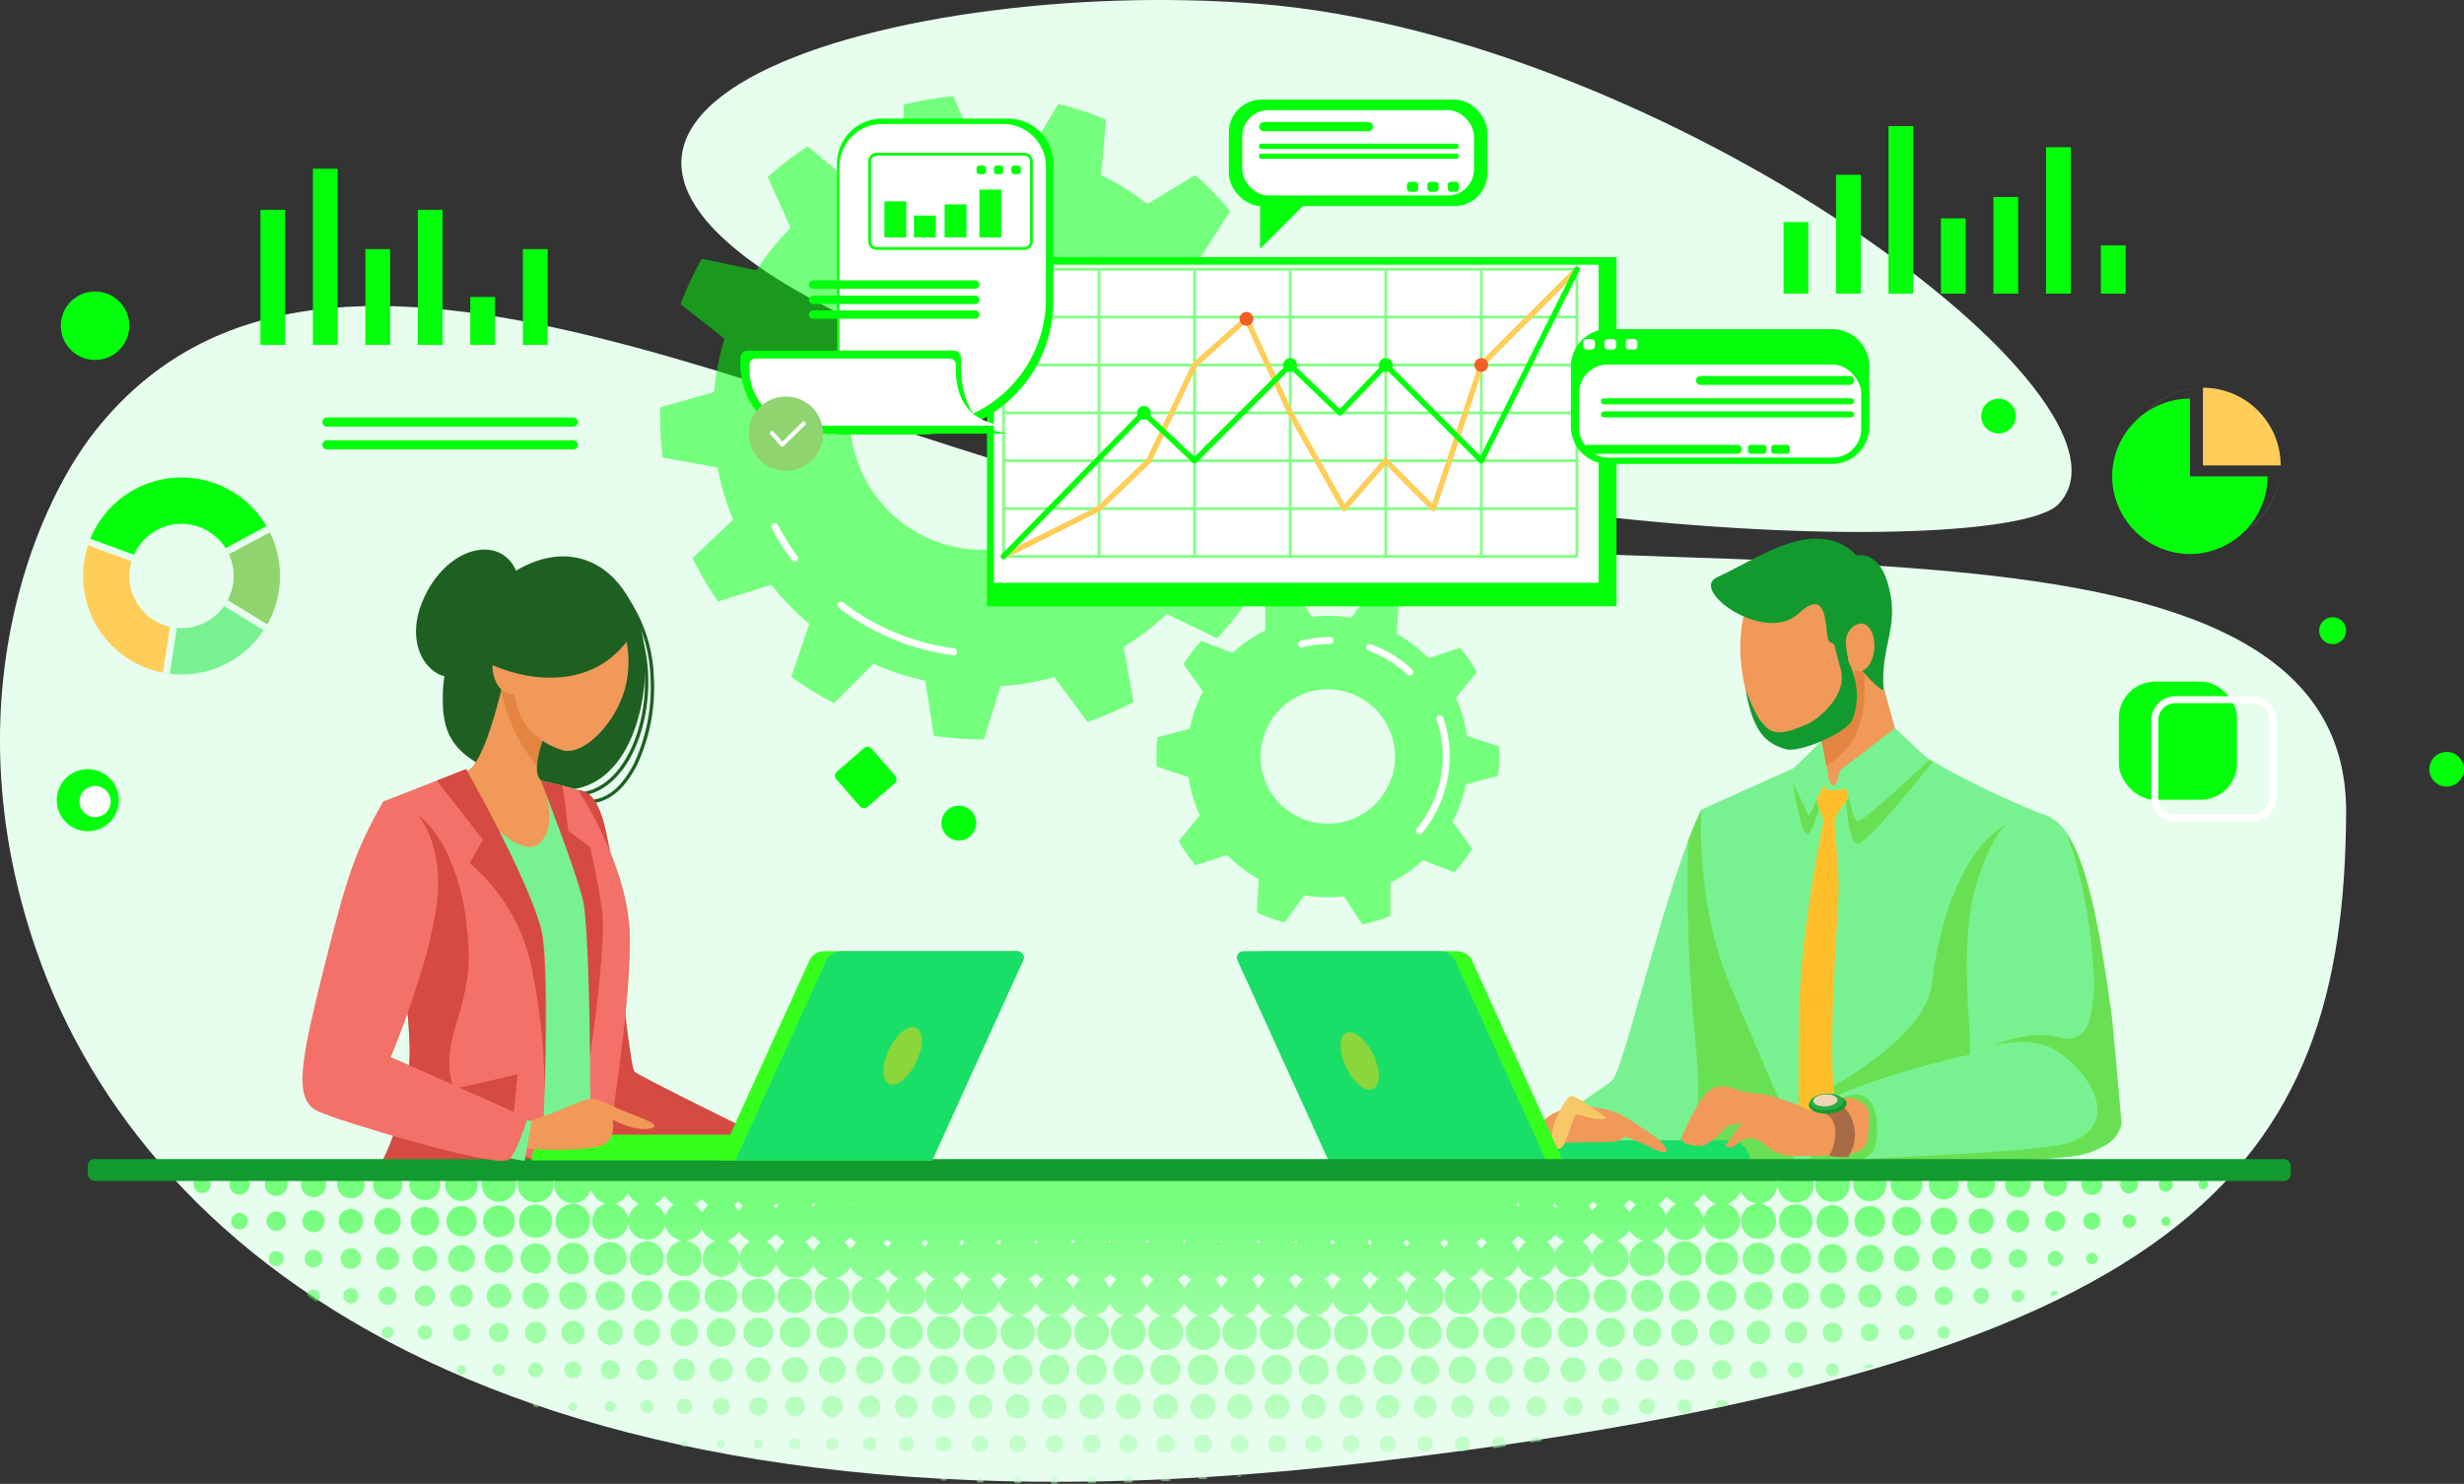 <svg xmlns="http://www.w3.org/2000/svg" xmlns:xlink="http://www.w3.org/1999/xlink" width="539.592" height="325.028" viewBox="0 0 539.592 325.028">
  <rect x="0" y="0" width="539.592" height="325.028" fill="#333333" stroke="none"/>
  <defs>
    <linearGradient id="linear-gradient" x1="0.5" y1="0.103" x2="0.5" y2="1.202" gradientUnits="objectBoundingBox">
      <stop offset="0" stop-color="#03ff0b"/>
      <stop offset="1" stop-color="#e7feee"/>
    </linearGradient>
    <clipPath id="clip-path">
      <path id="Trazado_149255" data-name="Trazado 149255" d="M-305.184,1214.357a21.57,21.57,0,0,0-21.571,21.571,21.57,21.57,0,0,0,21.571,21.57,21.571,21.571,0,0,0,21.57-21.57A21.571,21.571,0,0,0-305.184,1214.357Zm0,33a11.427,11.427,0,0,1-11.426-11.426,11.427,11.427,0,0,1,11.426-11.427,11.427,11.427,0,0,1,11.426,11.427A11.427,11.427,0,0,1-305.184,1247.354Z" transform="translate(326.755 -1214.357)" fill="none"/>
    </clipPath>
  </defs>
  <g id="Grupo_93413" data-name="Grupo 93413" transform="translate(337.941 -1150)">
    <path id="Trazado_149160" data-name="Trazado 149160" d="M55.419,1260.459c21.972-22.843-85.747-102.34-174.7-109.587-81.9-6.673-190.1,25.63-80.246,73.388C-94.859,1269.766,43.937,1272.4,55.419,1260.459Z" transform="translate(57.399 0)" fill="#e7feee"/>
    <path id="Trazado_149161" data-name="Trazado 149161" d="M-317.125,1218.648c51.3-64.9,159.036,3.65,251.218,20.3s242.122-9.806,241.746,63.231c-.4,77.87-33.652,121.679-216.032,142.6s-265.881-43.559-289.729-112.206C-348.483,1279.139-330.836,1236-317.125,1218.648Z" transform="translate(0 25.782)" fill="#e7feee"/>
    <g id="Grupo_93367" data-name="Grupo 93367" transform="translate(-6.49 1327.33)">
      <path id="Trazado_149162" data-name="Trazado 149162" d="M-92.863,1259.117c-7.529,15.286-16.97,57.052-19.544,59.34s-17.451,11.157-20.025,15.449-1.432,2.86-.286,3.146,65.8.572,65.8.572-7.437-44.342-8.3-44.628S-92.863,1259.117-92.863,1259.117Z" transform="translate(133.989 -1259.117)" fill="#78f291"/>
      <path id="Trazado_149163" data-name="Trazado 149163" d="M-115.27,1337.418c11.873.083,24.4.148,31.3.182l-9.444-56.48c-5.036-9.766-11.152-22-11.152-22-.949,1.927-1.929,4.276-2.92,6.912-.98,42.421,5.129,54.311.54,61.869C-110.526,1333.8-113.794,1336.435-115.27,1337.418Z" transform="translate(145.691 -1259.117)" fill="#69e053"/>
    </g>
    <g id="Grupo_93368" data-name="Grupo 93368" transform="translate(-42.365 1267.972)">
      <path id="Trazado_149164" data-name="Trazado 149164" d="M-69,1247.766c10.739,9.912,34.642,19.312,34.642,19.312s3.631,33.554,1.154,52.552-1.1,22.853-1.1,22.853l-51.614.44s-4.285-9.619-16.394-38.161c-7.71-18.172-6.333-38.549-6.333-38.549l30.011-13.49Z" transform="translate(185.647 -1206.854)" fill="#78f291"/>
      <path id="Trazado_149165" data-name="Trazado 149165" d="M-90.973,1334.687h49.286s-1.376-3.855,1.1-22.853c2.04-15.644-.062-41.155-.868-49.677l-4.482-1.921c-11.252,3.242-17.737,20.027-19.645,36.429-1.276,10.975-19.458,21.777-31.352,27.727A97.424,97.424,0,0,0-90.973,1334.687Z" transform="translate(193.03 -1199.059)" fill="#69e053"/>
      <path id="Trazado_149166" data-name="Trazado 149166" d="M-89.392,1257.06s.463,14.169,2.88,14.018,16.463-17.966,16.463-17.966l-2.387-1.142Z" transform="translate(197.743 -1204.226)" fill="#69e053"/>
      <path id="Trazado_149167" data-name="Trazado 149167" d="M-88.5,1254.918s-3.054,13.035-4.568,12.733S-96.63,1254.1-96.63,1254.1Z" transform="translate(193.219 -1202.897)" fill="#69e053"/>
      <path id="Trazado_149168" data-name="Trazado 149168" d="M-89.712,1253.6l4.2.455,1.617,5.005s-3.694,4.323-3.77,6.067.813,8.264.861,14.178-2.124,29.457-1.138,43.879l.986,14.423-8.444.328s-.455-15.865,0-32.849,5.288-39.959,5.288-39.959l-1.906-5.841Z" transform="translate(193.862 -1203.205)" fill="#ffbf2a"/>
      <path id="Trazado_149169" data-name="Trazado 149169" d="M-99.788,1226.574c-5.942,13.232,1.19,25.49.973,24.974s8.992-22.341,8.992-22.341Z" transform="translate(189.763 -1220.102)" fill="#129a2e"/>
      <path id="Trazado_149170" data-name="Trazado 149170" d="M-81.977,1232.595l7.534,27.54a2.491,2.491,0,0,1-.476,2.231c-1.767,2.178-4.284,6.655-9.359,8.092a12.555,12.555,0,0,1-3.187.358,2.152,2.152,0,0,1-2.124-1.741l-5.048-26.121Z" transform="translate(194.465 -1216.338)" fill="#f09959"/>
      <path id="Trazado_149171" data-name="Trazado 149171" d="M-83.415,1234.011l-2.755,1.13-8.467,6.928,3.249,16.557,1.3,6.6C-82.385,1260.421-79.557,1252.582-83.415,1234.011Z" transform="translate(194.465 -1215.453)" fill="#e38540"/>
      <path id="Trazado_149172" data-name="Trazado 149172" d="M-78.383,1248.186c.007,9.213-5.547,16.469-12.4,16.209s-11.062-5.446-12.426-17.15c-1.069-9.182,1.583-19.868,8.439-19.607S-78.388,1238.975-78.383,1248.186Z" transform="translate(188.961 -1219.44)" fill="#f09959"/>
      <path id="Trazado_149173" data-name="Trazado 149173" d="M-43.256,1259.738c9.972,2.252,11.825,22.507,15.067,43.867.374,2.459,2.29,23.267,2.29,23.267a6.37,6.37,0,0,1-3.624,5.722c-3.26,1.63-4.578,2.862-23.459,3.052-18.135.184-41.516-.572-41.516-.572s-.206-6.747,1.654-10.045c2.8-4.958,31.469-12.08,34.139-12.46.38-5.34-2.634-24.663,1.526-37.763,2.86-9.013,5.935-13.733,9.788-14.968A7.76,7.76,0,0,1-43.256,1259.738Z" transform="translate(194.547 -1199.514)" fill="#78f291"/>
      <path id="Trazado_149174" data-name="Trazado 149174" d="M-88.191,1333.654c8.94.135,21.208.262,31.261.161,18.881-.19,20.2-1.422,23.459-3.052a6.7,6.7,0,0,0,4-5.148s-1.927-22.144-2.288-24.6c-2.1-14.3-4.365-30.673-9.64-38.573a107.84,107.84,0,0,1,5.846,32.038,31.933,31.933,0,0,1-.973,8.825c-.858,2.813-3.052,4.576-6.484,3.622-6.866-1.906-15.449,2.1-15.449,2.1s6.484-2.288,12.587-.19,18.691,16.021,4.96,21.171C-45.112,1331.577-70.282,1332.861-88.191,1333.654Z" transform="translate(198.494 -1197.683)" fill="#69e053"/>
      <path id="Trazado_149175" data-name="Trazado 149175" d="M-91.588,1301.879a9.456,9.456,0,0,1,7.757-4.323c5.213,0,4.832,8.519,4.069,11.316a4.236,4.236,0,0,1-3.814,2.925l-10.5-.266Z" transform="translate(194.815 -1175.728)" fill="#69e053"/>
      <path id="Trazado_149176" data-name="Trazado 149176" d="M-156.064,1308.088h87.6a4.39,4.39,0,0,0-4.391-4.39h-83.214Z" transform="translate(156.064 -1171.889)" fill="#19de68"/>
      <path id="Trazado_149177" data-name="Trazado 149177" d="M-82.712,1301.908c-10.56-4.858-13.546-3.622-15.946-4.55-5.93-2.293-7.58-.9-12.426,9.531-.967,2.078,1.324,2.41,3.6,2.6s5.447-4,6.377-4.432a12.46,12.46,0,0,1,3.359-.479s-.761-.065-2.095,2.118-2.8,2.951-1.03,3.1,2.275-2.74,5.514-1.825,2.577,4,10.838,3.731c7.835-.253,13.69.531,13.978-4.422.273-4.7.993-7-3.384-8.2C-77.287,1298.16-82.712,1301.908-82.712,1301.908Z" transform="translate(184.041 -1176.445)" fill="#f09959"/>
      <path id="Trazado_149178" data-name="Trazado 149178" d="M-93.615,1300.82c7.355-.2,4.443,8.689,3.619,9.385s4.032.613,4.032.613a8.826,8.826,0,0,0,1.03-7.789,7.129,7.129,0,0,0-5.329-4.858l-3.382,1.5Z" transform="translate(195.085 -1175.344)" fill="#a86b48"/>
      <path id="Trazado_149179" data-name="Trazado 149179" d="M-85.951,1299.407c.059,1.131-1.739,2.144-4.016,2.262s-4.168-.7-4.227-1.833,1.739-2.145,4.016-2.262S-86.009,1298.276-85.951,1299.407Z" transform="translate(194.741 -1175.724)" fill="#129a2e"/>
      <path id="Trazado_149180" data-name="Trazado 149180" d="M-86.689,1299.038c.054,1.011-1.554,1.916-3.587,2.021s-3.725-.629-3.778-1.638,1.554-1.916,3.588-2.022S-86.741,1298.029-86.689,1299.038Z" transform="translate(194.828 -1175.832)" fill="#2bab45"/>
      <path id="Trazado_149181" data-name="Trazado 149181" d="M-88.294,1298.68c.037.728-1.12,1.38-2.584,1.456s-2.681-.453-2.719-1.18,1.118-1.38,2.582-1.455S-88.333,1297.953-88.294,1298.68Z" transform="translate(195.114 -1175.767)" fill="#f0d4b6"/>
      <path id="Trazado_149182" data-name="Trazado 149182" d="M-126.416,1300.913c5.43-3.017,12.067-2.012,14.48,1s2.815,5.028-2.615,5.028-16.289.4-18.1.2S-126.416,1300.913-126.416,1300.913Z" transform="translate(170.535 -1174.769)" fill="#f09959"/>
      <path id="Trazado_149183" data-name="Trazado 149183" d="M-124.574,1299.692c5.833-1.408,9.817,1.986,14.682,5.228,4.222,2.816,5.07,5.553.4,3.218-6.837-3.417-10.859-3.821-10.859-3.821Z" transform="translate(175.75 -1174.598)" fill="#f09959"/>
      <path id="Trazado_149184" data-name="Trazado 149184" d="M-122.682,1301.5c-2.946,0-5.516-.939-7.6-.767s-8.662,6.93-7.622,7.449a2.519,2.519,0,0,0,.242.1,3.548,3.548,0,0,0,4.207-1.476c.933-1.495,2.447-3.236,4.212-2.613a18.709,18.709,0,0,0,6.036.939Z" transform="translate(167.35 -1173.758)" fill="#f09959"/>
      <path id="Trazado_149185" data-name="Trazado 149185" d="M-127.923,1309c-3.016-1.206,1.81-11.26,3.419-11.26s7.641,4.827,7.641,4.827-1.419.8-6.234-.8c-1.207-.4-2.212,6.434-3.619,7.238S-127.923,1309-127.923,1309Z" transform="translate(173.049 -1175.615)" fill="#f7c867"/>
      <path id="Trazado_149186" data-name="Trazado 149186" d="M-89.726,1249.9l1.414,7.536-4.131,8.942-4.489-9.478Z" transform="translate(193.03 -1205.519)" fill="#78f291"/>
      <path id="Trazado_149187" data-name="Trazado 149187" d="M-99.787,1255.6c1.737,10.939,5.785,12.1,8.654,13.094s13.6-3.507,14.738-6.5c2.925-7.664-1.8-13.435-.839-13.511s2.311,2.446,5.4,5.475c.289.281,2.277,2.139,2.228,1.407-.665-9.959,3.852-13.924.822-23.563-2.235-7.1-6.743-5.675-6.743-5.675s-4.1-5.533-13.24-3.13c-6.124,1.609-11.212,5.051-17.308,7.88s10.557,14.756,17.88,7.923,5.379,5.6,6.856,6.262.653,0,2.356,5.867-5.161,11.165-7.242,12.078c-6.65,2.919-8.025,1.988-10.03-.349C-97.992,1260.828-99.787,1255.6-99.787,1255.6Z" transform="translate(186.494 -1222.592)" fill="#129a2e"/>
      <path id="Trazado_149188" data-name="Trazado 149188" d="M-82.99,1239.762c-.289,2.893-1.911,5.025-3.621,4.765s-2.17-2.482-2.571-5.707c-.359-2.907,1.913-5.023,3.622-4.763S-82.7,1236.871-82.99,1239.762Z" transform="translate(197.851 -1215.438)" fill="#f09959"/>
      <path id="Trazado_149189" data-name="Trazado 149189" d="M-78.156,1248.143l7.492,6.979s-14.415,13.572-15.661,13.42-3.366-11.525-3.366-11.525Z" transform="translate(197.556 -1206.618)" fill="#78f291"/>
      <path id="Trazado_149190" data-name="Trazado 149190" d="M-86.923,1253.5c-1.383.65-.938,2.621-1.524,3.307s-.936.871-1.409-.084-.395-3.114-.762-3.223-3.146,8.585-3.146,8.585,2.043-5.56,2.508-4.953.1,1.172,1.788,1.272a12.482,12.482,0,0,0,3.843-.613Z" transform="translate(195.01 -1203.271)" fill="#78f291"/>
    </g>
    <g id="Grupo_93369" data-name="Grupo 93369" transform="translate(-67.072 1358.361)">
      <path id="Trazado_149191" data-name="Trazado 149191" d="M-148.414,1324.021h46.793l-19.871-43.715a3.575,3.575,0,0,0-3.254-2.095h-42.325a1.4,1.4,0,0,0-1.269,1.973Z" transform="translate(173.017 -1278.211)" fill="#36ff1e"/>
      <path id="Trazado_149192" data-name="Trazado 149192" d="M-169.87,1278.211h43.185a3.575,3.575,0,0,1,3.254,2.095l19.871,43.715h-47.654l-19.926-43.837A1.4,1.4,0,0,1-169.87,1278.211Z" transform="translate(171.267 -1278.211)" fill="#19de68"/>
      <path id="Trazado_149193" data-name="Trazado 149193" d="M-156.083,1296.851c1.638,3.393,4.3,5.5,5.937,4.711s1.641-4.185,0-7.578-4.3-5.5-5.937-4.713S-157.721,1293.457-156.083,1296.851Z" transform="translate(179.992 -1271.4)" fill="#8ad63b"/>
    </g>
    <g id="Grupo_93372" data-name="Grupo 93372" transform="translate(-255.239 1271.875)">
      <g id="Grupo_93370" data-name="Grupo 93370" transform="translate(40.625 2.404)">
        <path id="Trazado_149194" data-name="Trazado 149194" d="M-257.783,1278.276c-.728,0-1.443-.036-2.145-.071-.58-.029-1.181-.06-1.76-.068a.371.371,0,0,1-.366-.375.371.371,0,0,1,.371-.364c.6.008,1.2.039,1.793.07,4.393.221,8.938.452,13.364-8.059a39.422,39.422,0,0,0,3.583-18.967,31.881,31.881,0,0,0-11.293-23.316.369.369,0,0,1-.046-.52.37.37,0,0,1,.52-.047A32.617,32.617,0,0,1-242.2,1250.4a40.241,40.241,0,0,1-3.666,19.347C-249.778,1277.26-253.935,1278.276-257.783,1278.276Z" transform="translate(262.054 -1226.472)" fill="#1e6022"/>
      </g>
      <g id="Grupo_93371" data-name="Grupo 93371" transform="translate(42.648 7.126)">
        <path id="Trazado_149195" data-name="Trazado 149195" d="M-259.941,1274.714c-.172,0-.343,0-.517-.013a.369.369,0,0,1-.351-.387.37.37,0,0,1,.388-.351c.158.008.319.011.476.011,4.585,0,8.82-3.245,11.68-8.982,4.7-9.434,5.158-24.909-3.258-35.009a.369.369,0,0,1,.047-.52.37.37,0,0,1,.52.047c8.618,10.341,8.16,26.168,3.353,35.81C-250.593,1271.319-255.067,1274.714-259.941,1274.714Z" transform="translate(260.809 -1229.379)" fill="#1e6022"/>
      </g>
      <path id="Trazado_149196" data-name="Trazado 149196" d="M-265.467,1230.33c13.268-10.3,25.728-4.84,30.19,9.1,4.17,13.019-1.173,40.993-20.964,36.119-20.475-5.043-22.182-11.311-22.025-20.421A32.328,32.328,0,0,1-265.467,1230.33Z" transform="translate(292.539 -1224.994)" fill="#1e6022"/>
      <path id="Trazado_149197" data-name="Trazado 149197" d="M-266.874,1253.681l-18.964,7.077s5.308,38.519,5.763,53.228-6.977,27.471-6.977,27.471h49.59s6.824-40.058,5.459-54.161-10.767-28.716-11.222-29.069-11.828-2.93-11.828-2.93Z" transform="translate(287.052 -1207.06)" fill="#78f291"/>
      <path id="Trazado_149198" data-name="Trazado 149198" d="M-250.379,1282.857s1.91,17.9,2.7,18.806,29.906,15.161,29.906,15.161l-42.311,2.885Z" transform="translate(303.911 -1188.82)" fill="#d54a41"/>
      <path id="Trazado_149199" data-name="Trazado 149199" d="M-260.084,1256.479c4.7.1,5.977,7.789,7.084,13.5S-260.084,1256.479-260.084,1256.479Z" transform="translate(303.911 -1205.31)" fill="#d54a41"/>
      <path id="Trazado_149200" data-name="Trazado 149200" d="M-251.73,1288.674c-2.577-9.252-16.429-35.012-16.429-35.012l-18.146,7.108s4.159,30.189,5.43,47.321l6.892,33.379h22.253S-249.151,1297.924-251.73,1288.674Z" transform="translate(287.519 -1207.071)" fill="#f37168"/>
      <path id="Trazado_149201" data-name="Trazado 149201" d="M-280.788,1299.5l20.454-4.7-1.67,17.44Z" transform="translate(290.968 -1181.353)" fill="#d54a41"/>
      <path id="Trazado_149202" data-name="Trazado 149202" d="M-266.645,1326.932c-3.336-4.518-6.6-9.488-3.423-19.867s3.489-14.1,2.376-23.5-6.167-24.416-16.024-24.871c0,0-.325,3.288-.85,8.537,1.6,12.4,4.178,33.576,4.49,43.63.453,14.711-6.977,27.471-6.977,27.471l40.339.887S-263.309,1331.448-266.645,1326.932Z" transform="translate(287.052 -1203.929)" fill="#d54a41"/>
      <path id="Trazado_149203" data-name="Trazado 149203" d="M-245.75,1286.344c-1.364-14.1-10.767-28.716-11.222-29.069-.281-.218-4.732-1.286-8.092-2.069.988,2.33,11.407,27.159,10.973,37.386-.455,10.736.013,47.912.013,47.912h2.868S-244.385,1300.447-245.75,1286.344Z" transform="translate(300.798 -1206.106)" fill="#f37168"/>
    </g>
    <path id="Trazado_149204" data-name="Trazado 149204" d="M-116.133,1339.221c-.509-.249-.951-.439-1.368-.675a3.2,3.2,0,0,1-1.021-.91c-.276-.382-.523-.785-.821-1.237a4.549,4.549,0,0,1-3.319,2.769c.327.135.536.216.743.3a3.763,3.763,0,0,1,2.152,4.6,3.719,3.719,0,0,1-4.17,2.61,3.757,3.757,0,0,1-3.2-3.521,3.778,3.778,0,0,1,2.345-3.7c.189-.076.379-.146.631-.244-.489-.216-.926-.385-1.341-.6a3.215,3.215,0,0,1-1.058-.868c-.294-.375-.544-.783-.83-1.2-.2.092-.229.315-.338.469-.133.187-.252.385-.395.564a3.833,3.833,0,0,1-.426.448,4.407,4.407,0,0,1-.484.384,4,4,0,0,1-.535.312c-.206.1-.424.171-.64.247-.193.068-.39.128-.663.216.265.084.46.141.65.208a3.768,3.768,0,0,1,2.574,3.686,3.785,3.785,0,0,1-3.088,3.564,3.738,3.738,0,0,1-4.1-2.207,3.738,3.738,0,0,1,2.3-5.056c.174-.057.351-.1.632-.182a5.838,5.838,0,0,1-2.241-1.064,4.523,4.523,0,0,1-1.3-1.961c-.271.044-.255.242-.317.372a4.2,4.2,0,0,1-2.9,2.423,3.972,3.972,0,0,1-3.492-.8,4.02,4.02,0,0,1-1.253-1.615c-.06-.135-.05-.33-.278-.385a4.074,4.074,0,0,1-4.448,2.794c-1.763-.176-2.994-1.388-3.544-3.4-.2.093-.192.284-.239.444a3.965,3.965,0,0,1-2.035,2.483,4,4,0,0,1-5.473-1.87c-.141-.312-.247-.639-.371-.965-.229.07-.21.286-.262.442a3.884,3.884,0,0,1-.9,1.528,3.757,3.757,0,0,1-4.1,1.035,3.72,3.72,0,0,1-2.686-3.408,3.8,3.8,0,0,1,1.952-3.754c.154-.1.315-.183.471-.276.016-.01.021-.037.054-.1-.151-.2-.421-.222-.619-.356s-.439-.25-.644-.4a3.9,3.9,0,0,1-.52-.45,5.876,5.876,0,0,1-.484-.579c-.15-.2-.276-.419-.44-.673-.081.07-.161.111-.2.176a4.5,4.5,0,0,1-2.7,2.109.97.97,0,0,0-.156.093c.138.2.371.232.559.313a3.845,3.845,0,0,1,1.858,1.676,3.9,3.9,0,0,1-.423,4.383,3.9,3.9,0,0,1-4.181,1.186,3.853,3.853,0,0,1-2.647-3.583,3.813,3.813,0,0,1,2.327-3.658c.185-.083.371-.169.634-.291a6.961,6.961,0,0,1-1.971-1.053,5.812,5.812,0,0,1-1.222-1.7c-.193-.031-.2.12-.26.2a1.928,1.928,0,0,0-.132.242,4.078,4.078,0,0,1-2.914,2.1,4.067,4.067,0,0,1-4.048-1.5,6.271,6.271,0,0,1-.544-.871c-.08-.135-.146-.276-.213-.4-.2-.008-.182.146-.236.231s-.081.166-.122.247a3.963,3.963,0,0,1-1.638,1.718,4.086,4.086,0,0,1-5.948-2.485c-.054-.2-.1-.4-.146-.6-.224.054-.179.244-.211.384a3.8,3.8,0,0,1-2.205,2.737,3.782,3.782,0,0,1-4.089-.45,3.751,3.751,0,0,1-1.487-3.77,3.809,3.809,0,0,1,2.095-2.9c.141-.073.283-.149.423-.226.02-.01.029-.034.046-.052a5.455,5.455,0,0,1-2.787-2.485c-.228.167-.3.45-.483.644s-.354.422-.556.608a4.342,4.342,0,0,1-.658.494,5.117,5.117,0,0,1-.738.364c-.244.1-.5.169-.881.292.332.127.535.207.739.281a3.772,3.772,0,0,1,2.106,1.877,3.807,3.807,0,0,1-.559,4.3,3.863,3.863,0,0,1-4.146,1.074,3.824,3.824,0,0,1-2.59-3.488,3.824,3.824,0,0,1,2.251-3.647c.286-.127.585-.228.921-.356-.122-.188-.3-.156-.434-.211-.148-.063-.306-.1-.453-.163a4.244,4.244,0,0,1-.439-.2,3.388,3.388,0,0,1-.408-.255c-.148-.107-.291-.221-.429-.343-.119-.107-.231-.223-.338-.341a3.886,3.886,0,0,1-.3-.375,4.057,4.057,0,0,1-.249-.413c-.076-.141-.143-.288-.213-.432s-.128-.27-.226-.478c-.236.325-.284.653-.465.908a6.874,6.874,0,0,1-.575.769,4.154,4.154,0,0,1-.731.621,4.037,4.037,0,0,1-.86.427,4.1,4.1,0,0,1-.938.2,4.729,4.729,0,0,1-.96-.008,3.874,3.874,0,0,1-2.316-1.1,4.8,4.8,0,0,1-1.23-2.283c-.1.27-.171.457-.234.647a3.924,3.924,0,0,1-4.209,2.623,3.952,3.952,0,0,1-3.406-3.374,3.933,3.933,0,0,1,2.127-4.05c.164-.081.325-.167.486-.253.015-.008.016-.039.041-.109-.224-.164-.514-.234-.756-.384a5.785,5.785,0,0,1-.684-.458,4.631,4.631,0,0,1-.631-.631,4.442,4.442,0,0,1-.455-.687c-.141-.258-.252-.535-.39-.833a1.573,1.573,0,0,0-.351.6,4.178,4.178,0,0,1-2.352,2.1,4.047,4.047,0,0,1-4.554-1.386,3.966,3.966,0,0,1-.418-4.286,1.734,1.734,0,0,1,.137-.237,2.252,2.252,0,0,1,.156-.192,20.716,20.716,0,0,1,2.233-.039c.735-.011,1.469,0,2.2,0h2.295l.631,1.136c.2-.4.366-.743.54-1.092.163-.016.3-.041.432-.041q3.167,0,6.333,0c.375,0,.375.007.733.263a.868.868,0,0,1,.731-.263c.182,0,.366,0,.549,0H17.579c.184,0,.367,0,.551,0a.869.869,0,0,1,.73.258c.374-.249.374-.257.671-.257q3.34,0,6.679,0a2.222,2.222,0,0,1,.242.034l.471.759c.184-.283.343-.528.5-.778h6.778a3.732,3.732,0,0,1,.715,1.726c.182.041.171-.083.184-.158a3.918,3.918,0,0,1,.642-1.529,8.677,8.677,0,0,1,1.632-.055c.528-.013,1.056,0,1.585,0h3.192a3.845,3.845,0,0,1,.276,4.246,3.983,3.983,0,0,1-3.822,1.967c-1.8-.2-2.958-1.3-3.575-3.4-.189.029-.164.192-.189.317a3.99,3.99,0,0,1-1.337,2.269,3.81,3.81,0,0,1-1.237.731c-.276.1-.553.188-.928.317.319.114.548.2.78.279a3.526,3.526,0,0,1,1.833,1.388,3.66,3.66,0,0,1,.2,4.092,3.611,3.611,0,0,1-3.544,1.937,3.653,3.653,0,0,1-3.328-2.4,3.8,3.8,0,0,1,2.22-5.01c.232-.08.46-.171.731-.273-1.3-.592-1.7-.26-3.32-2.631-.884,1.313-.609,1.416-2.789,2.683.153.089.28.174.414.242a3.9,3.9,0,0,1,2.213,3.192,3.968,3.968,0,0,1-7.692,1.7c-.086-.234-.159-.475-.268-.8a4.094,4.094,0,0,0-.171.421,4.247,4.247,0,0,1-1,1.859,4.108,4.108,0,0,1-6.609-.849c-.115-.214-.224-.431-.377-.725a6.064,6.064,0,0,1-1.276,1.937,5.08,5.08,0,0,1-1.96,1.046c-.023.163.07.189.154.219a4.629,4.629,0,0,1,1.222.621,3.88,3.88,0,0,1-2.249,6.993,3.883,3.883,0,0,1-1.586-7.459c.19-.078.382-.153.561-.223.033-.138-.044-.176-.137-.2a4.74,4.74,0,0,1-1.367-.632,4.283,4.283,0,0,1-1.142-1.177c-.086-.129-.187-.246-.307-.4a6.066,6.066,0,0,1-1.2,1.458c-.478.344-.991.639-1.485.952a4.207,4.207,0,0,1,2.465,4.715,4.1,4.1,0,0,1-3.436,3.055,3.978,3.978,0,0,1-1.96-.25,4.013,4.013,0,0,1-1.645-1.212,4.1,4.1,0,0,1-.819-1.773c-.286.084-.237.281-.281.419a4.1,4.1,0,0,1-1.983,2.452,4.12,4.12,0,0,1-5.618-1.706c-.093-.179-.179-.359-.267-.536-.309.479-.582.956-.907,1.395a3.086,3.086,0,0,1-1.227.978c-.5.223-1.027.379-1.572.574.067.122.211.1.32.124a3.965,3.965,0,0,1,2.446,1.659,3.813,3.813,0,0,1-1.71,5.6,3.8,3.8,0,0,1-4.862-1.8,3.768,3.768,0,0,1,1.472-4.971,11.879,11.879,0,0,1,1.489-.613,1.276,1.276,0,0,0-.258-.112,4.272,4.272,0,0,1-3.132-2.347,1.6,1.6,0,0,0-.2-.241,6.764,6.764,0,0,1-1.229,1.682,5.664,5.664,0,0,1-1.815,1c.075.224.267.254.419.318a3.589,3.589,0,0,1,1.334.951,3.727,3.727,0,0,1,.725,4.1,3.681,3.681,0,0,1-3.455,2.418,3.707,3.707,0,0,1-3.626-2.165,3.854,3.854,0,0,1,1.825-5.241c.184-.086.366-.177.608-.294a2.608,2.608,0,0,0-.683-.343c-.2-.112-.418-.2-.609-.318a4.978,4.978,0,0,1-.6-.455,4.561,4.561,0,0,1-.471-.5c-.159-.192-.3-.4-.479-.635-.27.2-.356.5-.551.707a8.313,8.313,0,0,1-.626.637,5.028,5.028,0,0,1-.671.478c-.249.151-.514.276-.749.4,0,.2.119.231.216.28a3.892,3.892,0,0,1,2.212,3.268,3.681,3.681,0,0,1-.9,2.81,3.774,3.774,0,0,1-4.084,1.31,3.78,3.78,0,0,1-2.873-3.1A3.935,3.935,0,0,1-36,1331.487c.169-.1.4-.124.5-.38-.317-.171-.647-.322-.944-.519a5.191,5.191,0,0,1-.8-.644c-.258-.254-.478-.549-.731-.848a14.625,14.625,0,0,1-1.113,1.206,14.234,14.234,0,0,1-1.334.918c.124.1.236.2.359.278a3.982,3.982,0,0,1,1.747,2.306,3.831,3.831,0,0,1-1.2,4.121,4,4,0,0,1-6.4-1.485c-.1-.249-.19-.5-.3-.79a1.47,1.47,0,0,0-.3.65,3.992,3.992,0,0,1-3.436,2.694,4.068,4.068,0,0,1-4.017-2.116c-.119-.221-.224-.45-.364-.733-.091.156-.166.26-.216.374a4.183,4.183,0,0,1-3.281,2.543,3.946,3.946,0,0,1-3.154-.879,3.935,3.935,0,0,1-1.212-1.562c-.063-.143-.132-.284-.229-.5a2.244,2.244,0,0,0-.2.307,4.285,4.285,0,0,1-2.928,2.6c-.13.037-.257.088-.458.157.25.081.436.141.619.2a3.753,3.753,0,0,1,2.438,4.568,3.763,3.763,0,0,1-3.14,2.722,3.739,3.739,0,0,1-3.761-1.9,3.747,3.747,0,0,1,2.163-5.413c.174-.055.349-.1.562-.164-.5-.193-.977-.345-1.422-.554a3.2,3.2,0,0,1-1.131-.885c-.312-.387-.585-.8-.879-1.216a5.036,5.036,0,0,1-3.166,2.66c.258.114.488.208.712.312a3.767,3.767,0,0,1,2.137,4.079,3.747,3.747,0,0,1-3.317,3.11,3.757,3.757,0,0,1-3.943-2.377,3.769,3.769,0,0,1,1.927-4.809c.223-.1.449-.2.709-.317a5.05,5.05,0,0,1-3.187-2.722c-.936,1.531-1,1.754-3.083,2.729.211.1.39.193.57.278a3.735,3.735,0,0,1,2.066,2.36,3.817,3.817,0,0,1-2.876,4.833,3.807,3.807,0,0,1-4.559-3.3,3.794,3.794,0,0,1,1.927-3.751c.258-.14.53-.257.865-.418-.315-.2-.626-.257-.887-.409a6.754,6.754,0,0,1-.863-.559,4.716,4.716,0,0,1-.666-.692c-.2-.247-.361-.522-.523-.762-.158-.047-.2.052-.241.125a4.539,4.539,0,0,1-2.506,2.14c-.083.031-.161.075-.31.145.232.119.406.213.587.3a3.722,3.722,0,0,1,1.817,1.807,3.824,3.824,0,0,1-2.623,5.379,3.831,3.831,0,0,1-4.635-3.439,3.85,3.85,0,0,1,2.057-3.691,1.844,1.844,0,0,0,.678-.38,6.174,6.174,0,0,1-1.809-1.019,7.989,7.989,0,0,1-1.219-1.619,6.3,6.3,0,0,1-1.207,1.641,5.641,5.641,0,0,1-1.739.969c.072.276.325.259.489.336a3.725,3.725,0,0,1,1.908,1.992,3.836,3.836,0,0,1-2.751,5.223,3.81,3.81,0,0,1-4.585-3.642,3.64,3.64,0,0,1,2.043-3.488c.216-.119.447-.213.733-.348a12.124,12.124,0,0,1-1.255-.634,4.955,4.955,0,0,1-.982-.852,11.462,11.462,0,0,1-.808-1.157c-.226.159-.265.45-.423.652-.169.218-.322.449-.51.648a4.462,4.462,0,0,1-.619.541,5.332,5.332,0,0,1-.707.423c-.237.124-.488.219-.808.361.249.124.427.211.608.3a3.719,3.719,0,0,1,2.165,3.059,3.83,3.83,0,0,1-2.914,4.112,3.794,3.794,0,0,1-4.689-3.5,3.642,3.642,0,0,1,1.936-3.548c.234-.136.486-.244.735-.367-.024-.2-.2-.172-.3-.231-.138-.08-.294-.127-.439-.2a3.953,3.953,0,0,1-.367-.192,3.407,3.407,0,0,1-.34-.234c-.125-.1-.249-.2-.367-.31a4.111,4.111,0,0,1-.289-.294,3.458,3.458,0,0,1-.262-.319c-.093-.132-.172-.271-.258-.406-.073-.114-.15-.226-.249-.375-.245.177-.327.447-.486.653a5.684,5.684,0,0,1-.484.579,4.916,4.916,0,0,1-.634.527,4.575,4.575,0,0,1-.653.375c-.247.12-.507.211-.764.317.044.218.234.2.366.254a3.709,3.709,0,0,1,1.929,1.687,3.656,3.656,0,0,1-.089,3.861,3.575,3.575,0,0,1-3.421,1.781,3.763,3.763,0,0,1-3.517-4.55,3.669,3.669,0,0,1,2.031-2.63C-116.664,1339.447-116.432,1339.354-116.133,1339.221Zm132.616-24.408c.912.845,1.331.578,2.314,3.158.111-.306.2-.587.31-.853a4.2,4.2,0,0,1,.951-1.414,5.96,5.96,0,0,1,.648-.507c.228-.171.546-.208.736-.444a12.9,12.9,0,0,1-1.454-.957,12.688,12.688,0,0,1-1.157-1.29c-.21.307-.392.622-.621.9a5.841,5.841,0,0,1-.778.774C17.15,1314.4,16.83,1314.583,16.483,1314.813Zm-236.016-.055a4.819,4.819,0,0,1,1.861,1.2,5.215,5.215,0,0,1,.983,1.936.462.462,0,0,0,.065-.08c.031-.086.062-.172.086-.26a4.02,4.02,0,0,1,2.023-2.561.823.823,0,0,0,.167-.171,12.839,12.839,0,0,1-1.341-.993,13.419,13.419,0,0,1-1.081-1.291A5.532,5.532,0,0,1-219.533,1314.757Zm27.169,11.581c.595-1.724.444-1.83,2.291-3.333a13.871,13.871,0,0,1-1.318-.954,13.09,13.09,0,0,1-1.047-1.194,12.287,12.287,0,0,1-1.162,1.193,13.462,13.462,0,0,1-1.458.894,10.091,10.091,0,0,1,.957.566,4.209,4.209,0,0,1,.8.749,4.828,4.828,0,0,1,.593,1A9.564,9.564,0,0,1-192.364,1326.338Zm32.448,2.791c-.2.247-.371.465-.556.663a4.7,4.7,0,0,1-.554.512c-.216.164-.462.292-.687.449s-.5.177-.723.421c.18.1.323.169.45.259a9.311,9.311,0,0,1,.931.691,3.6,3.6,0,0,1,.977,1.552c.062.177.042.417.284.517a1.465,1.465,0,0,0,.085-.19,4.125,4.125,0,0,1,2.041-2.636c.065-.037.1-.12.159-.187a13.129,13.129,0,0,1-1.277-.863A15.794,15.794,0,0,1-159.916,1329.129Zm154.281-3.114c.993-2.423,1.443-2.27,2.6-3.08a12.421,12.421,0,0,1-1.336-.825,14.4,14.4,0,0,1-1.181-1.177c-.215.274-.4.557-.634.8a6.962,6.962,0,0,1-.814.735c-.265.2-.561.369-.855.559A4.93,4.93,0,0,1-5.635,1326.015Zm-143.89,5.236a14.762,14.762,0,0,1-1.243-.878,14.528,14.528,0,0,1-1.014-1.064,13.922,13.922,0,0,1-1.045,1.039c-.384.312-.824.554-1.268.847a1.455,1.455,0,0,0,.21.184,4.026,4.026,0,0,1,2.02,2.643,1.187,1.187,0,0,0,.167.284c.119-.353.2-.663.328-.954a4.117,4.117,0,0,1,.429-.777,4.919,4.919,0,0,1,.637-.713C-150.074,1331.647-149.811,1331.472-149.525,1331.251Zm103.325-1.869a1.277,1.277,0,0,0-.2.172,5.293,5.293,0,0,1-1.814,1.551c-.065.034-.1.124-.15.187a4.513,4.513,0,0,1,2.014,2.737,2.886,2.886,0,0,0,.14.266,5.388,5.388,0,0,1,.808-1.805,6.432,6.432,0,0,1,1.466-1.266c-.437-.286-.86-.515-1.227-.812A14.369,14.369,0,0,1-46.2,1329.382Zm-162.384-11.948a5.535,5.535,0,0,1,1.875-2.524c-.258-.192-.523-.369-.765-.572-.226-.192-.427-.414-.644-.617s-.332-.531-.609-.728c-.093.1-.156.167-.21.237a4.882,4.882,0,0,1-1.674,1.4c-.091.045-.223.076-.2.228A4.892,4.892,0,0,1-208.584,1317.434Zm64.894,16.3c.106-.11.169-.149.19-.2a4.347,4.347,0,0,1,1.622-2.07.835.835,0,0,0,.145-.2c-.371-.26-.725-.475-1.037-.736s-.611-.593-.876-.855c-.234.207-.436.392-.647.566-.229.187-.462.372-.7.543-.215.154-.444.288-.676.437.419.379.822.708,1.183,1.079A3.976,3.976,0,0,1-143.691,1333.737Zm-40.643-12.354c-.226.228-.424.445-.642.64s-.427.342-.642.509a5.634,5.634,0,0,0-.764.5c.26.185.486.332.692.5a4.182,4.182,0,0,1,.543.519,5.315,5.315,0,0,1,.476.665c.138.223.25.462.4.74a12.815,12.815,0,0,1,.821-1.316,12.867,12.867,0,0,1,1.076-1.068c-.34-.244-.7-.471-1.025-.749S-184.007,1321.715-184.334,1321.383ZM12.8,1314.8a5.408,5.408,0,0,1-2.012-1.68c-.223.27-.4.5-.6.718a7.328,7.328,0,0,1-.595.572c-.223.188-.462.358-.7.536a13.106,13.106,0,0,1,.995,1.081,12.767,12.767,0,0,1,.726,1.237A5.444,5.444,0,0,1,12.8,1314.8Zm-67.079,14.9c-.323.312-.6.615-.918.876s-.653.476-.986.715a13.379,13.379,0,0,1,1.079,1.1,11.9,11.9,0,0,1,.757,1.241,12.538,12.538,0,0,1,.865-1.341,11.9,11.9,0,0,1,1.139-1.063c-.371-.247-.73-.452-1.05-.707S-53.993,1329.972-54.28,1329.7Zm38.756-6.6c.268.242.52.437.731.668a6.432,6.432,0,0,1,.627.809c.167.255.293.538.462.855.143-.284.241-.517.371-.728a5.223,5.223,0,0,1,.478-.666c.163-.189.366-.342.54-.522s.483-.236.6-.489c-.063-.068-.086-.112-.124-.132a5.26,5.26,0,0,1-1.611-1.251.924.924,0,0,0-.236-.138A6.35,6.35,0,0,1-15.524,1323.1Zm-119.987,10.645c.179-.366.294-.662.46-.928a6.273,6.273,0,0,1,.616-.821c.208-.234.453-.434.71-.673-.348-.257-.673-.468-.964-.717-.307-.263-.582-.561-.881-.853-.309.291-.577.574-.876.817s-.653.471-.988.71A5.662,5.662,0,0,1-135.511,1333.747Zm74.935-2.444c-.349-.247-.676-.452-.972-.694s-.59-.546-.9-.837c-.307.309-.567.6-.858.853s-.6.46-.917.694a12.325,12.325,0,0,1,1.017,1.073,13.717,13.717,0,0,1,.78,1.308c.171-.336.3-.652.479-.938a4.9,4.9,0,0,1,.59-.754C-61.124,1331.764-60.857,1331.555-60.576,1331.3Zm-117.405-8.235a12.32,12.32,0,0,1,1,.96,14.46,14.46,0,0,1,.829,1.208c.232-.382.416-.746.658-1.068.257-.343.569-.645.882-.995-.291-.232-.582-.445-.852-.684s-.515-.5-.8-.783c-.293.263-.549.517-.832.739S-177.679,1322.86-177.981,1323.068Zm156.22-1.266-1.568,1.383c.213.214.418.4.595.6s.33.439.5.657.19.509.5.723a5.112,5.112,0,0,1,1.63-2.028C-20.671,1322.685-21.2,1322.259-21.761,1321.8Zm-99.23,9.561a4.967,4.967,0,0,1,1.661,2.1c.254-.408.444-.774.691-1.1.258-.34.569-.639.886-.988-.288-.224-.544-.442-.821-.634-.293-.207-.471-.549-.809-.71-.267.242-.5.467-.739.67C-120.383,1330.916-120.657,1331.111-120.991,1331.363Zm-6.423-1.385c-.312.278-.561.515-.827.731s-.536.4-.782.583c.309.333.608.618.861.939s.488.708.754,1.1c.237-.362.434-.721.686-1.037.268-.336.59-.63.92-.977-.288-.216-.566-.408-.826-.624S-127.13,1330.24-127.413,1329.979Zm56.888.073-1.572,1.313c.283.3.585.577.837.9s.455.679.71,1.069c.221-.237.3-.538.481-.762s.353-.421.525-.634.483-.336.611-.613Zm-8.179,3.38c.267-.419.5-.785.726-1.147s.637-.569.866-.962c-.281-.211-.543-.393-.79-.595s-.507-.446-.765-.675c-.263.249-.5.462-.726.689s-.579.353-.8.669A5.365,5.365,0,0,1-78.7,1333.432Zm-24.366-.14c.221-.351.406-.692.64-.995.249-.32.546-.6.855-.938-.278-.218-.531-.4-.772-.606s-.471-.429-.725-.66c-.252.229-.481.449-.725.653s-.494.392-.775.611c.288.314.569.58.8.883C-103.52,1332.564-103.314,1332.922-103.07,1333.292Zm9.67-1.926-1.526-1.251c-.267.242-.514.447-.735.674s-.556.3-.715.6c.289.315.57.585.806.889s.423.64.665,1.012c.228-.349.414-.686.648-.983C-94.005,1331.985-93.709,1331.7-93.4,1331.366Zm-16.334.015-1.44-1.181-1.466,1.2c.2.2.385.372.549.556s.322.387.475.587.216.442.465.613A6.47,6.47,0,0,1-109.735,1331.381Zm-92.386-16.438c.218.187.429.354.621.543s.332.375.505.556.25.478.475.629l1.3-1.666c-.219-.19-.444-.413-.7-.6s-.4-.559-.731-.662Zm115.31,18.252c.268-.39.471-.687.676-.983.216-.312.569-.509.77-.868-.262-.2-.492-.382-.735-.549s-.41-.486-.713-.583l-1.414,1.165A6.306,6.306,0,0,1-86.811,1333.195ZM2.6,1316.636a5.492,5.492,0,0,1,1.414-1.67c-.265-.2-.491-.388-.731-.558s-.388-.444-.694-.567c-.385.475-.886.8-1.255,1.211C1.75,1315.572,2.135,1316.053,2.6,1316.636ZM-168,1324.8c.411-.54.8-1.045,1.2-1.57l-1.274-1.108-1.279,1.042C-168.9,1323.717-168.464,1324.242-168,1324.8Zm138.176-2.607-1.185,1.027,1.118,1.424c.21-.275.4-.525.592-.77s.512-.431.671-.738C-29.038,1322.813-29.411,1322.519-29.827,1322.191Zm-162.6-5.852c.275-.375.541-.736.822-1.12a6.384,6.384,0,0,0-1.086-.943c-.278.3-.658.44-.847.775Zm155.42,6.908a3.97,3.97,0,0,0-.939-.762c-.18.159-.341.286-.484.431s-.369.2-.385.455c.2.267.4.54.616.806a1.984,1.984,0,0,0,.241.216ZM-5.38,1314.3a5.179,5.179,0,0,0-.925.923c.143.187.271.348.395.512s.232.319.379.518c.193-.232.358-.417.507-.614s.406-.351.544-.627Zm-155.484,8.94.973,1.133a9.572,9.572,0,0,0,.829-1.054,4.034,4.034,0,0,0-.985-.752Zm9.18-.6a3.178,3.178,0,0,0-.821.752c.263.25.429.571.738.827a5.588,5.588,0,0,0,.741-1.012Zm105.451,1.492a2.957,2.957,0,0,0,.718-.832,2.829,2.829,0,0,0-.759-.618,1.7,1.7,0,0,0-.67.583Zm-97.471-.237a2.767,2.767,0,0,0,.65-.814l-.289-.177-.3-.181-.588.527Zm7.641-.713a1.211,1.211,0,0,0,.53.538,2.341,2.341,0,0,0,.54-.663l-.489-.4A1.709,1.709,0,0,0-136.062,1323.184Zm-48.148-8.5-.624.536.473.531a1.513,1.513,0,0,0,.595-.719Zm129.842,8.019c-.172.146-.293.244-.4.351-.028.024-.024.081-.05.177.174.156.281.41.531.552a1.054,1.054,0,0,0,.484-.6C-53.978,1323.041-54.147,1322.9-54.368,1322.706Zm-7.581.478a1.006,1.006,0,0,0-.514-.5.753.753,0,0,0-.489.461l.475.54C-62.2,1323.606-62.107,1323.387-61.949,1323.184Zm48.77-7.989-.533-.462a.426.426,0,0,0-.411.366c.158.167.254.406.52.531Zm-163.388-.073.323.343.514-.611-.27-.234A.959.959,0,0,0-176.567,1315.121Zm57.371,7.5c-.286.185-.494.254-.51.533l.332.291a.676.676,0,0,0,.431-.559Zm-8.264.889c.237-.128.388-.249.429-.5l-.369-.292-.414.382Zm49.2-.483-.408-.364c-.176.1-.345.164-.336.439l.374.344Zm8.072.1c-.371-.462-.4-.463-.712-.046l.38.4C-70.39,1323.343-70.289,1323.232-70.19,1323.127Zm48.431-7.728c.323-.361.323-.434.065-.644-.174-.142-.232-.122-.475.19Zm-81.281,7.277c-.2.08-.359.164-.356.423l.343.3.361-.393Zm7.762.338c.133.138.237.247.338.353.379-.268.424-.348.3-.5C-94.818,1322.651-94.93,1322.669-95.279,1323.015Zm-15.887-.319c-.112.145-.226.231-.239.332-.008.068.111.18.2.226s.3-.107.278-.215S-111.059,1322.846-111.167,1322.7Zm24.445.561a.849.849,0,0,0,.169-.271c.026-.107-.182-.26-.281-.208a.425.425,0,0,0-.193.235C-87.059,1323.137-86.9,1323.271-86.721,1323.257Zm-81.177-8.579a.447.447,0,0,0-.094.018c-.1.055-.184.122-.141.255a.063.063,0,0,0,.049.036c.133,0,.192-.08.213-.2C-167.868,1314.769-167.881,1314.746-167.9,1314.678Zm-57.1,3.91a3.783,3.783,0,0,0-3.782-3.847,3.813,3.813,0,0,0-3.811,3.813,3.789,3.789,0,0,0,3.778,3.818A3.787,3.787,0,0,0-225,1318.588Zm48.6,16.4a3.774,3.774,0,0,0-3.749-3.848,3.776,3.776,0,0,0-3.8,3.8,3.79,3.79,0,0,0,3.752,3.773A3.788,3.788,0,0,0-176.4,1334.984Zm191-12a3.753,3.753,0,0,0-.013,7.505,3.753,3.753,0,1,0,.013-7.505Zm-227.185.034a3.709,3.709,0,0,0-3.735,3.764,3.722,3.722,0,0,0,3.749,3.681,3.7,3.7,0,0,0,3.692-3.73A3.68,3.68,0,0,0-212.58,1323.023Zm154.2,16.22a3.713,3.713,0,0,0-3.73,3.7,3.719,3.719,0,0,0,3.7,3.731,3.718,3.718,0,0,0,3.728-3.7A3.712,3.712,0,0,0-58.377,1339.243Zm48.649-8.033a3.681,3.681,0,0,0-3.754,3.673,3.682,3.682,0,0,0,3.673,3.755,3.676,3.676,0,0,0,3.749-3.674A3.669,3.669,0,0,0-9.729,1331.21Zm-133.556,11.777a3.66,3.66,0,0,0,3.751,3.669,3.648,3.648,0,0,0,3.65-3.7,3.667,3.667,0,0,0-3.712-3.708A3.675,3.675,0,0,0-143.284,1342.988Zm-44.88-11.753a3.639,3.639,0,0,0-3.733,3.7,3.641,3.641,0,0,0,3.681,3.683,3.672,3.672,0,0,0,3.7-3.665A3.669,3.669,0,0,0-188.164,1331.235ZM35.32,1318.573A3.677,3.677,0,1,0,39,1314.891,3.627,3.627,0,0,0,35.32,1318.573Zm-82.027,24.418a3.626,3.626,0,0,0-3.657-3.689,3.635,3.635,0,0,0-3.648,3.622,3.631,3.631,0,0,0,3.652,3.684A3.629,3.629,0,0,0-46.707,1342.991Zm-97.261.015a3.641,3.641,0,0,0-3.645-3.694,3.624,3.624,0,0,0-3.634,3.632,3.6,3.6,0,0,0,3.6,3.65A3.623,3.623,0,0,0-143.968,1343.006Zm-93.03-28.05a3.584,3.584,0,0,0-3.6,3.642,3.6,3.6,0,0,0,3.65,3.6,3.588,3.588,0,0,0,3.6-3.648A3.573,3.573,0,0,0-237,1314.956Zm259.808,8.179a3.611,3.611,0,1,0,3.611,3.644A3.6,3.6,0,0,0,22.81,1323.135Zm-262.381-9.668a3.923,3.923,0,0,0,5.259-.052,3.852,3.852,0,0,0,.514-5.1c-.522-.073-5.4-.094-6.341-.026A3.867,3.867,0,0,0-239.571,1313.467ZM-38.576,1343a3.6,3.6,0,0,0-3.614-3.637,3.559,3.559,0,0,0-3.58,3.587,3.57,3.57,0,0,0,3.566,3.6A3.609,3.609,0,0,0-38.576,1343Zm37.032-11.67a3.606,3.606,0,0,0-3.655,3.53,3.609,3.609,0,0,0,3.593,3.66,3.6,3.6,0,0,0,3.614-3.565A3.594,3.594,0,0,0-1.544,1331.331Zm-154.226,15.218a3.6,3.6,0,0,0,3.582-3.6,3.592,3.592,0,0,0-3.609-3.573,3.563,3.563,0,0,0-3.567,3.6A3.573,3.573,0,0,0-155.77,1346.548Zm-61.258-19.8a3.589,3.589,0,0,0-3.592-3.585,3.574,3.574,0,0,0-3.585,3.588,3.548,3.548,0,0,0,3.587,3.575A3.567,3.567,0,0,0-217.028,1326.744Zm20.638,11.753a3.572,3.572,0,0,0,3.59-3.579,3.563,3.563,0,0,0-3.531-3.564,3.547,3.547,0,0,0-3.618,3.541A3.555,3.555,0,0,0-196.391,1338.5Zm162.345.934a3.487,3.487,0,0,0-3.5,3.512,3.537,3.537,0,0,0,3.538,3.551,3.542,3.542,0,0,0,3.538-3.556A3.5,3.5,0,0,0-34.046,1339.432Zm-129.737.013a3.476,3.476,0,0,0-3.557,3.509,3.522,3.522,0,0,0,3.479,3.525,3.531,3.531,0,0,0,3.562-3.517A3.476,3.476,0,0,0-163.782,1339.445Zm214.34-20.734a3.518,3.518,0,0,0-3.418-3.652,3.515,3.515,0,0,0-.206,7.027A3.533,3.533,0,0,0,50.558,1318.711Zm-6.119-5.413a3.782,3.782,0,0,0,5.137.052,3.735,3.735,0,0,0,.486-5.04c-.57-.076-5.467-.076-6.042,0A3.684,3.684,0,0,0,44.439,1313.3ZM6.451,1331.443a3.482,3.482,0,1,0,3.468,3.507A3.465,3.465,0,0,0,6.451,1331.443Zm-254.036-18.17a3.762,3.762,0,0,0,5.222-.062,3.645,3.645,0,0,0,.284-4.936h-5.865A3.691,3.691,0,0,0-247.584,1313.272Zm281.9,13.437a3.483,3.483,0,0,0-6.965.041,3.483,3.483,0,1,0,6.965-.041ZM-245,1315.107a3.481,3.481,0,0,0-3.476,3.494,3.518,3.518,0,0,0,3.46,3.452,3.508,3.508,0,0,0,3.476-3.5A3.476,3.476,0,0,0-245,1315.107Zm40.58,16.359a3.444,3.444,0,0,0-3.455,3.46,3.454,3.454,0,0,0,3.46,3.461,3.458,3.458,0,0,0,3.452-3.465A3.451,3.451,0,0,0-204.416,1331.466Zm178.445,8.054a3.44,3.44,0,0,0-3.462,3.379,3.479,3.479,0,0,0,3.411,3.513,3.443,3.443,0,0,0,3.483-3.427A3.4,3.4,0,0,0-25.97,1339.52ZM-172,1346.4a3.415,3.415,0,0,0,3.447-3.395,3.414,3.414,0,0,0-3.359-3.476,3.418,3.418,0,0,0-3.514,3.388A3.419,3.419,0,0,0-172,1346.4Zm-53.349-19.636a3.436,3.436,0,0,0-3.447-3.466,3.447,3.447,0,0,0-3.44,3.4,3.42,3.42,0,0,0,3.41,3.491A3.4,3.4,0,0,0-225.352,1326.761ZM51.98,1312.174a3.461,3.461,0,0,0,3.286,1.981,3.619,3.619,0,0,0,3.083-5.443.82.82,0,0,0-.824-.465c-1.58.018-3.158.007-4.737.008-.112,0-.226.011-.371.018A3.547,3.547,0,0,0,51.98,1312.174Zm-69.8,27.424a3.327,3.327,0,0,0-3.336,3.385,3.334,3.334,0,0,0,3.388,3.333,3.353,3.353,0,0,0,3.336-3.385A3.35,3.35,0,0,0-17.823,1339.6Zm32.457-8.028a3.356,3.356,0,1,0,3.323,3.336A3.356,3.356,0,0,0,14.634,1331.569Zm37.238-13.014a3.336,3.336,0,1,0,6.671,0,3.336,3.336,0,0,0-6.671,0Zm-307.569-5.479a3.541,3.541,0,0,0,4.965.063,3.519,3.519,0,0,0,.276-4.861H-255.9A3.474,3.474,0,0,0-255.7,1313.077Zm72.194,29.838a3.334,3.334,0,0,0,3.271,3.379,3.344,3.344,0,0,0,3.4-3.327,3.313,3.313,0,0,0-3.31-3.336A3.305,3.305,0,0,0-183.5,1342.915Zm-29.066-11.317a3.334,3.334,0,0,0-3.348,3.305,3.342,3.342,0,0,0,3.306,3.351,3.306,3.306,0,0,0,3.335-3.309A3.294,3.294,0,0,0-212.569,1331.6Zm254.889-4.84a3.325,3.325,0,1,0-3.332,3.309A3.309,3.309,0,0,0,42.32,1326.758Zm-129.8,24.387a3.326,3.326,0,0,0-3.309-3.34,3.3,3.3,0,0,0-3.327,3.309,3.263,3.263,0,0,0,3.294,3.328A3.3,3.3,0,0,0-87.483,1351.144Zm-8.184.015a3.344,3.344,0,0,0-3.289-3.359,3.33,3.33,0,0,0-3.351,3.3,3.282,3.282,0,0,0,3.291,3.343A3.285,3.285,0,0,0-95.668,1351.159Zm16.209-.068a3.33,3.33,0,0,0-3.3-3.278,3.318,3.318,0,0,0-3.327,3.32,3.284,3.284,0,0,0,3.335,3.3A3.288,3.288,0,0,0-79.458,1351.091Zm-24.385.032a3.325,3.325,0,0,0-3.338-3.31,3.29,3.29,0,0,0-3.278,3.288,3.248,3.248,0,0,0,3.289,3.33A3.285,3.285,0,0,0-103.844,1351.123Zm-149.277-35.85a3.3,3.3,0,0,0-3.369,3.273,3.319,3.319,0,0,0,3.312,3.341,3.314,3.314,0,0,0,3.293-3.284A3.29,3.29,0,0,0-253.121,1315.273Zm137.947,32.548a3.323,3.323,0,0,0-3.322,3.32,3.279,3.279,0,0,0,3.348,3.28,3.245,3.245,0,0,0,3.239-3.3A3.288,3.288,0,0,0-115.174,1347.821Zm-121.756-24.369a3.288,3.288,0,0,0-3.343,3.3,3.307,3.307,0,0,0,3.288,3.288,3.285,3.285,0,0,0,3.3-3.267A3.265,3.265,0,0,0-236.93,1323.452ZM-74.6,1347.829a3.3,3.3,0,0,0-3.3,3.28,3.271,3.271,0,0,0,3.325,3.307,3.281,3.281,0,0,0,3.262-3.3A3.312,3.312,0,0,0-74.6,1347.829Zm-45.491,3.325a3.309,3.309,0,0,0-3.257-3.315,3.331,3.331,0,0,0-3.314,3.265,3.289,3.289,0,0,0,3.263,3.3A3.27,3.27,0,0,0-120.09,1351.154Zm110.29-11.47a3.306,3.306,0,0,0-3.247,3.253,3.31,3.31,0,0,0,3.275,3.294,3.287,3.287,0,0,0,3.275-3.288A3.283,3.283,0,0,0-9.8,1339.684Zm-56.729,8.186a3.278,3.278,0,0,0-3.293,3.273,3.259,3.259,0,0,0,3.247,3.242,3.248,3.248,0,0,0,3.254-3.233A3.266,3.266,0,0,0-66.529,1347.87Zm-118.444-4.885a3.2,3.2,0,0,0-3.2-3.272,3.252,3.252,0,0,0-3.271,3.216,3.242,3.242,0,0,0,3.215,3.267A3.2,3.2,0,0,0-184.972,1342.985Zm53.578,4.9a3.211,3.211,0,0,0-3.239,3.237,3.186,3.186,0,0,0,3.224,3.247,3.241,3.241,0,0,0,3.25-3.232A3.267,3.267,0,0,0-131.395,1347.886Zm191.349-36.354a3.273,3.273,0,0,0,2.748,2.384,3.228,3.228,0,0,0,3.424-1.531,3.345,3.345,0,0,0,.01-3.7.792.792,0,0,0-.778-.436c-1.441.02-2.883.007-4.326.008-.112,0-.226.015-.387.024A3.346,3.346,0,0,0,59.954,1311.531Zm-118.286,36.375a3.25,3.25,0,0,0-3.273,3.2,3.2,3.2,0,0,0,3.219,3.236,3.187,3.187,0,0,0,3.2-3.184A3.242,3.242,0,0,0-58.332,1347.907ZM-264.546,1311.2a3.352,3.352,0,0,0,2.642,2.667,3.363,3.363,0,0,0,3.491-1.4,3.372,3.372,0,0,0,.068-3.762.843.843,0,0,0-.839-.455c-1.375.02-2.75.007-4.125.008-.137,0-.271.013-.457.023A3.377,3.377,0,0,0-264.546,1311.2ZM22.8,1331.714a3.21,3.21,0,1,0,3.208,3.182A3.205,3.205,0,0,0,22.8,1331.714ZM-142.776,1351.1a3.181,3.181,0,0,0,3.15,3.222,3.165,3.165,0,0,0,3.236-3.2,3.178,3.178,0,0,0-3.177-3.2A3.2,3.2,0,0,0-142.776,1351.1Zm-77.841-19.351a3.164,3.164,0,0,0-3.189,3.118,3.171,3.171,0,0,0,3.146,3.232,3.164,3.164,0,0,0,3.223-3.156A3.162,3.162,0,0,0-220.617,1331.75Zm167.086,19.341a3.181,3.181,0,0,0,3.112,3.2,3.148,3.148,0,0,0,3.215-3.155,3.175,3.175,0,0,0-3.135-3.18A3.209,3.209,0,0,0-53.531,1351.091Zm-90.927.011a3.149,3.149,0,0,0-3.182-3.13,3.167,3.167,0,0,0-3.13,3.187,3.155,3.155,0,0,0,3.185,3.119A3.14,3.14,0,0,0-144.458,1351.1Zm207.672-35.675a3.15,3.15,0,1,0,3.177,3.119A3.165,3.165,0,0,0,63.214,1315.427Zm-16.2,8.163a3.151,3.151,0,1,0,3.172,3.133A3.16,3.16,0,0,0,47.012,1323.59ZM-1.6,1339.8a3.124,3.124,0,0,0-3.137,3.163,3.145,3.145,0,0,0,3.153,3.151,3.157,3.157,0,0,0,3.133-3.167A3.136,3.136,0,0,0-1.6,1339.8Zm-194.754.03a3.089,3.089,0,0,0-3.151,3.132,3.145,3.145,0,0,0,3.167,3.13,3.167,3.167,0,0,0,3.088-3.145A3.106,3.106,0,0,0-196.353,1339.833Zm-61.75-21.221a3.055,3.055,0,0,0-3.052-3.146,3.08,3.08,0,0,0-3.174,3.031,3.1,3.1,0,0,0,3.021,3.184A3.081,3.081,0,0,0-258.1,1318.612Zm13.136,5.019a3.124,3.124,0,0,0-3.15,3.13,3.118,3.118,0,0,0,3.107,3.1,3.115,3.115,0,0,0,3.114-3.094A3.121,3.121,0,0,0-244.968,1323.631Zm199.683,27.488a3.118,3.118,0,0,0,3.1,3.117,3.118,3.118,0,0,0,3.1-3.054,3.124,3.124,0,0,0-3.07-3.153A3.119,3.119,0,0,0-45.285,1351.118Zm-107.419.065a3.094,3.094,0,0,0-3.067-3.136,3.078,3.078,0,0,0-3.1,3.034,3.075,3.075,0,0,0,3.063,3.14A3.1,3.1,0,0,0-152.7,1351.183Zm226.358-42.9c-1.42-.008-2.841-.013-4.259-.026a.6.6,0,0,0-.518.28,3.243,3.243,0,1,0,4.843-.232A.271.271,0,0,0,73.654,1308.28Zm-42.8,23.581a3.064,3.064,0,1,0,3.039,3.07A3.055,3.055,0,0,0,30.851,1331.86Zm-301.16-18.26a3.206,3.206,0,0,0,3.528-1.212,3.178,3.178,0,0,0-.016-3.726.876.876,0,0,0-.8-.415c-1.214.021-2.428.007-3.642.008-.135,0-.271.02-.4.029A3.192,3.192,0,0,0-270.309,1313.6ZM9.471,1342.971a3.027,3.027,0,1,0-3.026,3.023A3.045,3.045,0,0,0,9.471,1342.971Zm-43.453,5.142a3.038,3.038,0,0,0-3.052,2.993,3.026,3.026,0,0,0,3,3.039,3,3,0,0,0,3.041-2.989A3.012,3.012,0,0,0-33.982,1348.114Zm-191.793-13.159a3,3,0,0,0-3.042-3.047,2.974,2.974,0,0,0-2.99,3.02,2.977,2.977,0,0,0,3,3.015A3,3,0,0,0-225.775,1334.955Zm21.328,5a2.989,2.989,0,0,0-2.966,2.984,2.993,2.993,0,0,0,3,3.029,2.976,2.976,0,0,0,2.99-3.026A2.972,2.972,0,0,0-204.446,1339.955Zm43.629,11.171a3.014,3.014,0,0,0-2.956-3,3,3,0,0,0-3.042,2.979,3,3,0,0,0,2.985,3.034A3,3,0,0,0-160.818,1351.126ZM52.235,1326.67a2.977,2.977,0,1,0,3.037-2.912A2.982,2.982,0,0,0,52.235,1326.67Zm22.128-8.07a2.944,2.944,0,0,0-2.951-2.979,2.95,2.95,0,0,0,.015,5.9A2.948,2.948,0,0,0,74.363,1318.6Zm-103.276,32.526a2.912,2.912,0,0,0,2.932,2.932,2.9,2.9,0,0,0,2.94-2.919,2.926,2.926,0,0,0-2.928-2.935A2.942,2.942,0,0,0-28.913,1351.125Zm-140.168,0a2.916,2.916,0,0,0-2.867-2.916,2.96,2.96,0,0,0-2.969,2.89,2.917,2.917,0,0,0,2.909,2.938A2.879,2.879,0,0,0-169.082,1351.126Zm-81.184-24.415a2.946,2.946,0,0,0-2.968-2.895,2.966,2.966,0,0,0-2.87,2.929,2.914,2.914,0,0,0,2.938,2.916A2.9,2.9,0,0,0-250.266,1326.712Zm329.891-18.457c-.572,0-1.146,0-1.719,0a.666.666,0,0,0-.544.235,2.914,2.914,0,0,0-.7,2.81,2.951,2.951,0,0,0,3.208,2.235,2.812,2.812,0,0,0,2.521-1.848,2.927,2.927,0,0,0-.522-3.151.769.769,0,0,0-.663-.284c-.527.013-1.055,0-1.583,0ZM38.99,1332.024a2.9,2.9,0,1,0,.023,5.8,2.9,2.9,0,0,0-.023-5.8Zm-27.263,10.884a2.889,2.889,0,1,0,2.922-2.836A2.887,2.887,0,0,0,11.727,1342.908Zm-281.094-21.436a2.912,2.912,0,0,0,2.867-2.922,2.878,2.878,0,0,0-2.911-2.865,2.844,2.844,0,0,0-2.852,2.909A2.875,2.875,0,0,0-269.368,1321.472Zm-5.355-9.676a2.9,2.9,0,0,0-.439-3.213.824.824,0,0,0-.709-.335c-1.006.016-2.015.026-3.021-.005a.967.967,0,0,0-.869.433,2.9,2.9,0,0,0-.372,3.107,2.908,2.908,0,0,0,2.667,1.745A2.909,2.909,0,0,0-274.722,1311.8Zm59.266,31.138a2.884,2.884,0,0,0,2.881,2.891,2.877,2.877,0,0,0,2.852-2.847,2.866,2.866,0,0,0-2.878-2.888A2.877,2.877,0,0,0-215.457,1342.934Zm-21.46-10.866a2.864,2.864,0,0,0-2.929,2.763,2.851,2.851,0,0,0,2.813,2.946,2.835,2.835,0,0,0,2.922-2.761A2.843,2.843,0,0,0-236.917,1332.068Zm221.957,19.057a2.859,2.859,0,0,0-2.8-2.833,2.82,2.82,0,0,0-2.877,2.813,2.808,2.808,0,0,0,2.821,2.865A2.84,2.84,0,0,0-14.96,1351.125Zm-165.239,2.831a2.825,2.825,0,0,0,2.842-2.831,2.823,2.823,0,0,0-2.857-2.815,2.841,2.841,0,0,0-2.781,2.829A2.833,2.833,0,0,0-180.2,1353.956ZM66.011,1326.73a2.771,2.771,0,1,0-2.784,2.782A2.756,2.756,0,0,0,66.011,1326.73Zm-167.749,32.423a2.757,2.757,0,0,0,2.758,2.751,2.743,2.743,0,0,0,2.74-2.694,2.726,2.726,0,0,0-2.719-2.776A2.742,2.742,0,0,0-101.738,1359.153Zm-5.405,2.75a2.758,2.758,0,0,0,2.737-2.7,2.757,2.757,0,0,0-2.738-2.768,2.712,2.712,0,0,0-2.755,2.735A2.713,2.713,0,0,0-107.143,1361.9Zm127.2-18.925a2.735,2.735,0,1,0,2.727-2.766A2.726,2.726,0,0,0,20.062,1342.978Zm-27.093,8.2a2.759,2.759,0,0,0-2.727-2.784,2.776,2.776,0,0,0-2.753,2.766,2.747,2.747,0,0,0,2.735,2.7A2.735,2.735,0,0,0-7.031,1351.175Zm97.25-39.575a2.822,2.822,0,0,0-.661-3.1.842.842,0,0,0-.611-.252c-.869.008-1.739.01-2.608,0a.893.893,0,0,0-.668.283,2.8,2.8,0,1,0,4.549,3.067Zm-175.725,47.516a2.719,2.719,0,0,0,2.714,2.776,2.732,2.732,0,0,0,2.748-2.748,2.715,2.715,0,0,0-2.72-2.7A2.7,2.7,0,0,0-85.506,1359.116Zm-8.035.088a2.712,2.712,0,0,0,2.717,2.7,2.732,2.732,0,0,0,2.753-2.743,2.714,2.714,0,0,0-2.761-2.727A2.694,2.694,0,0,0-93.54,1359.2Zm-164.949-32.438a2.738,2.738,0,0,0-2.761-2.739,2.748,2.748,0,0,0-2.691,2.739,2.738,2.738,0,0,0,2.727,2.7A2.72,2.72,0,0,0-258.489,1326.766Zm340.807-8.155a2.725,2.725,0,1,0-2.746,2.673A2.706,2.706,0,0,0,82.318,1318.611Zm-200.237,40.541a2.722,2.722,0,0,0,2.746,2.74,2.708,2.708,0,0,0,2.7-2.714,2.691,2.691,0,0,0-2.74-2.732A2.7,2.7,0,0,0-117.919,1359.151Zm43.344-2.7a2.7,2.7,0,0,0-2.737,2.685,2.691,2.691,0,0,0,2.688,2.733,2.687,2.687,0,0,0,2.735-2.686A2.694,2.694,0,0,0-74.575,1356.455Zm-145.967-16.2a2.649,2.649,0,0,0-2.777,2.573,2.691,2.691,0,0,0,2.582,2.839,2.745,2.745,0,0,0,2.826-2.612A2.7,2.7,0,0,0-220.542,1340.253Zm97.127,16.212a2.673,2.673,0,0,0-2.66,2.693,2.643,2.643,0,0,0,2.717,2.7,2.683,2.683,0,0,0,2.7-2.722A2.725,2.725,0,0,0-123.415,1356.465Zm173.157-21.491a2.711,2.711,0,1,0-2.759,2.651A2.681,2.681,0,0,0,49.742,1334.974ZM-185.5,1351.138a2.674,2.674,0,0,0-2.712-2.708,2.68,2.68,0,0,0-2.685,2.665,2.715,2.715,0,0,0,2.677,2.745A2.707,2.707,0,0,0-185.5,1351.138Zm-98.24-42.621a.834.834,0,0,0-.609-.263c-.826,0-1.651.006-2.477,0a.867.867,0,0,0-.616.252,2.724,2.724,0,0,0-.874,1.6,2.758,2.758,0,0,0,2.438,3.163,2.724,2.724,0,0,0,3.036-2.545A2.834,2.834,0,0,0-283.744,1308.517Zm217.21,47.978a2.617,2.617,0,0,0-2.694,2.634,2.6,2.6,0,0,0,2.625,2.7A2.658,2.658,0,0,0-63.9,1359.2,2.674,2.674,0,0,0-66.534,1356.494Zm-178.505-24.239a2.675,2.675,0,0,0-2.639,2.7,2.672,2.672,0,0,0,2.7,2.636,2.662,2.662,0,0,0,2.634-2.7A2.664,2.664,0,0,0-245.039,1332.255Zm-29.708-13.672a2.672,2.672,0,0,0-2.66-2.682,2.623,2.623,0,0,0-2.677,2.656,2.628,2.628,0,0,0,2.651,2.68A2.676,2.676,0,0,0-274.747,1318.583Zm143.359,43.222a2.605,2.605,0,0,0,2.638-2.607,2.665,2.665,0,0,0-2.634-2.689,2.648,2.648,0,0,0-2.668,2.652A2.6,2.6,0,0,0-131.388,1361.805Zm72.993-5.254a2.59,2.59,0,0,0-2.615,2.615,2.571,2.571,0,0,0,2.621,2.6,2.591,2.591,0,0,0,2.621-2.608A2.611,2.611,0,0,0-58.4,1356.551Zm59.4-5.449a2.579,2.579,0,0,0-2.6-2.569,2.562,2.562,0,0,0-2.59,2.566,2.562,2.562,0,0,0,2.587,2.636A2.581,2.581,0,0,0,1.007,1351.1Zm-143.18,8.041a2.546,2.546,0,0,0,2.61,2.605,2.558,2.558,0,0,0,2.582-2.566,2.584,2.584,0,0,0-2.612-2.613A2.565,2.565,0,0,0-142.173,1359.143Zm173.016-13.606a2.58,2.58,0,1,0-2.6-2.562A2.584,2.584,0,0,0,30.843,1345.537Zm-229.806,5.61a2.592,2.592,0,0,0,2.594,2.566,2.6,2.6,0,0,0,2.576-2.591,2.584,2.584,0,0,0-2.6-2.558A2.57,2.57,0,0,0-198.963,1351.147Zm151.163,8.069a2.533,2.533,0,0,0-2.538-2.609,2.512,2.512,0,0,0-2.574,2.571,2.514,2.514,0,0,0,2.535,2.537A2.54,2.54,0,0,0-47.8,1359.217Zm-97.263-.06a2.514,2.514,0,0,0-2.538-2.532,2.519,2.519,0,0,0-2.561,2.581,2.541,2.541,0,0,0,2.576,2.5A2.533,2.533,0,0,0-145.064,1359.156ZM71.429,1324.2a2.551,2.551,0,1,0,2.527,2.547A2.552,2.552,0,0,0,71.429,1324.2Zm-300.264,16.23a2.522,2.522,0,0,0-2.488,2.581,2.531,2.531,0,0,0,2.529,2.477,2.531,2.531,0,0,0,2.529-2.552A2.521,2.521,0,0,0-228.835,1340.428Zm284.052-8.015a2.511,2.511,0,1,0,2.5,2.483A2.514,2.514,0,0,0,55.217,1332.413Zm39.87-24.163a1.16,1.16,0,0,0-.881.311,2.476,2.476,0,0,0-.853,2.656,2.543,2.543,0,1,0,4.056-2.649,1.208,1.208,0,0,0-.878-.317c-.252.02-.505,0-.757,0C95.545,1308.254,95.314,1308.268,95.087,1308.25ZM-266.9,1326.775a2.5,2.5,0,0,0-2.464-2.526,2.482,2.482,0,0,0-2.511,2.472,2.465,2.465,0,0,0,2.457,2.517A2.478,2.478,0,0,0-266.9,1326.775Zm222.232,32.384a2.465,2.465,0,0,0,2.48,2.493,2.478,2.478,0,0,0,2.495-2.483,2.471,2.471,0,0,0-2.485-2.49A2.453,2.453,0,0,0-44.669,1359.159ZM87.624,1316.1a2.464,2.464,0,0,0-2.472,2.495,2.473,2.473,0,0,0,4.945-.011A2.447,2.447,0,0,0,87.624,1316.1Zm-245.874,43.1a2.42,2.42,0,0,0,2.46,2.431,2.439,2.439,0,0,0,2.472-2.5,2.433,2.433,0,0,0-2.469-2.43A2.413,2.413,0,0,0-158.25,1359.2ZM8.9,1351.154a2.457,2.457,0,1,0-4.914-.007,2.414,2.414,0,0,0,2.449,2.438A2.439,2.439,0,0,0,8.9,1351.154Zm-262.061-18.681a2.429,2.429,0,0,0-2.477,2.48,2.429,2.429,0,0,0,2.467,2.421,2.427,2.427,0,0,0,2.441-2.446A2.425,2.425,0,0,0-253.158,1332.473Zm-41.075-24.223a1.507,1.507,0,0,0-1.282.525,2.5,2.5,0,0,0-.515,2.789,2.361,2.361,0,0,0,2.3,1.435,2.286,2.286,0,0,0,2.209-1.458,2.4,2.4,0,0,0-.437-2.685,1.536,1.536,0,0,0-1.385-.6,3.5,3.5,0,0,1-.411,0A3.609,3.609,0,0,1-294.234,1308.25Zm89.883,40.458a2.415,2.415,0,0,0-2.483,2.4,2.417,2.417,0,0,0,2.428,2.456,2.417,2.417,0,0,0,2.415-2.4A2.418,2.418,0,0,0-204.351,1348.708Zm172.767,10.474a2.434,2.434,0,0,0-2.456-2.428,2.423,2.423,0,0,0-2.386,2.426,2.424,2.424,0,0,0,2.417,2.394A2.438,2.438,0,0,0-31.583,1359.182Zm-256.434-40.627a2.408,2.408,0,0,0,2.454,2.428,2.417,2.417,0,0,0,2.379-2.435,2.433,2.433,0,0,0-2.418-2.4A2.427,2.427,0,0,0-288.018,1318.555Zm124.164,43a2.4,2.4,0,0,0,2.431-2.377,2.4,2.4,0,0,0-2.327-2.412,2.4,2.4,0,0,0-2.464,2.342A2.409,2.409,0,0,0-163.854,1361.56ZM41.4,1342.916a2.391,2.391,0,1,0-2.369,2.43A2.349,2.349,0,0,0,41.4,1342.916Zm-280.714.053a2.347,2.347,0,0,0,2.309,2.326,2.326,2.326,0,0,0,2.373-2.322,2.32,2.32,0,0,0-2.335-2.358A2.339,2.339,0,0,0-239.319,1342.97Zm253.992,5.857a2.306,2.306,0,1,0,2.257,2.379A2.308,2.308,0,0,0,14.673,1348.827Zm-38.352,10.331a2.265,2.265,0,0,0-2.317-2.29,2.256,2.256,0,0,0-2.267,2.267,2.263,2.263,0,0,0,2.278,2.327A2.272,2.272,0,0,0-23.679,1359.158Zm100.973-32.443a2.3,2.3,0,1,0,4.6,0,2.3,2.3,0,0,0-4.6,0ZM-169.7,1359.172a2.316,2.316,0,0,0-2.326-2.3,2.279,2.279,0,0,0-2.269,2.28,2.273,2.273,0,0,0,2.321,2.3A2.312,2.312,0,0,0-169.7,1359.172Zm235.234-24.2a2.282,2.282,0,0,0-2.3-2.327,2.28,2.28,0,0,0-.028,4.559A2.282,2.282,0,0,0,65.538,1334.971Zm38.318-26.7a2.272,2.272,0,1,0-.036,4.544,2.272,2.272,0,1,0,.036-4.544Zm-316.415,40.6a2.253,2.253,0,0,0-2.3,2.241,2.29,2.29,0,0,0,2.248,2.3,2.3,2.3,0,0,0,2.313-2.251A2.269,2.269,0,0,0-212.559,1348.867Zm-48.647-11.712a2.229,2.229,0,0,0,2.228-2.239,2.239,2.239,0,0,0-2.244-2.227,2.241,2.241,0,0,0-2.228,2.243A2.223,2.223,0,0,0-261.206,1337.155Zm-16.221-12.639a2.2,2.2,0,0,0-2.222,2.24,2.195,2.195,0,0,0,2.233,2.225,2.238,2.238,0,0,0,2.233-2.236A2.245,2.245,0,0,0-277.427,1324.516Zm371.041-5.956a2.19,2.19,0,1,0,2.179-2.179A2.172,2.172,0,0,0,93.614,1318.56ZM-15.61,1359.176a2.183,2.183,0,0,0-2.161-2.2,2.193,2.193,0,0,0-2.222,2.212,2.166,2.166,0,0,0,2.194,2.163A2.16,2.16,0,0,0-15.61,1359.176Zm-286.209-50.826a2.179,2.179,0,0,0-2.179,2.188,2.17,2.17,0,0,0,2.241,2.188,2.163,2.163,0,0,0,2.139-2.217A2.17,2.17,0,0,0-301.818,1308.349Zm348.864,32.431a2.144,2.144,0,0,0-2.178,2.178,2.168,2.168,0,1,0,2.178-2.178Zm-229.369,18.377a2.112,2.112,0,0,0,2.111,2.152,2.124,2.124,0,0,0,2.194-2.074,2.146,2.146,0,0,0-2.114-2.228A2.138,2.138,0,0,0-182.323,1359.158Zm-64.817-16.185a2.148,2.148,0,0,0,2.118,2.1,2.117,2.117,0,0,0,2.137-2.075,2.144,2.144,0,0,0-2.109-2.178A2.165,2.165,0,0,0-247.141,1342.973Zm267.812,8.116a2.12,2.12,0,1,0,4.24.026,2.12,2.12,0,0,0-4.24-.026Zm-312.326-32.47a2.117,2.117,0,0,0-2.1-2.177,2.137,2.137,0,0,0-2.14,2.145,2.132,2.132,0,0,0,2.108,2.1A2.119,2.119,0,0,0-291.655,1318.619Zm71.1,30.437a2.066,2.066,0,0,0-2.139,2.049,2.058,2.058,0,0,0,2.01,2.1,2.073,2.073,0,0,0,2.147-2.046A2.07,2.07,0,0,0-220.56,1349.056Zm208.735,10.064a2.037,2.037,0,0,0,2,2.1,2.038,2.038,0,0,0,2.119-2.043,2.028,2.028,0,0,0-2.031-2.061A2.032,2.032,0,0,0-11.825,1359.12ZM89.649,1326.74a2.018,2.018,0,1,0-1.991,2.04A2.028,2.028,0,0,0,89.649,1326.74Zm-275.825,32.452a2.009,2.009,0,0,0-2.048-2.04,1.993,1.993,0,0,0-1.994,2.018,1.992,1.992,0,0,0,2.007,2A2.009,2.009,0,0,0-186.177,1359.192Zm257.619-26.287a2.018,2.018,0,1,0,1.986,2.027A2,2,0,0,0,71.442,1332.905Zm-178.595,32.43a2.02,2.02,0,0,0-2.017,2.01,2.019,2.019,0,0,0,1.958,2,2,2,0,0,0,2.043-1.976A2,2,0,0,0-107.152,1365.335Zm18.341,1.971a2.009,2.009,0,0,0-1.981-1.971,2,2,0,0,0-2.015,2.005,2,2,0,0,0,2.015,2A2,2,0,0,0-88.811,1367.306Zm-10.177-1.971a1.99,1.99,0,0,0-1.986,1.96,1.99,1.99,0,0,0,1.965,2.049,2.034,2.034,0,0,0,2.036-1.994A2.031,2.031,0,0,0-98.988,1365.335Zm16.245.028a1.956,1.956,0,0,0-2.022,1.991,1.976,1.976,0,0,0,1.981,1.971,2.008,2.008,0,0,0,1.991-1.963A1.981,1.981,0,0,0-82.743,1365.363Zm-34.435,1.9a2,2,0,0,0,1.893,2.054,1.992,1.992,0,0,0,2.074-1.944,1.985,1.985,0,0,0-1.927-2.017A1.992,1.992,0,0,0-117.178,1367.267Zm-152.185-30.382a1.968,1.968,0,0,0,1.936-1.992,1.97,1.97,0,0,0-1.994-1.934,1.956,1.956,0,0,0-1.934,1.994A1.952,1.952,0,0,0-269.363,1336.885Zm192.808,30.4A1.937,1.937,0,0,0-74.7,1369.3a1.971,1.971,0,0,0,2.07-1.87,1.954,1.954,0,0,0-1.892-2.045A1.924,1.924,0,0,0-76.554,1367.285Zm186.623-56.763a1.94,1.94,0,1,0,3.879-.033,1.94,1.94,0,0,0-3.879.033Zm-233.453,54.883a1.941,1.941,0,0,0-1.926,1.916,1.952,1.952,0,0,0,1.887,1.96,1.94,1.94,0,0,0,1.989-1.921A1.925,1.925,0,0,0-123.384,1365.405ZM-285.5,1324.814a1.953,1.953,0,0,0-2.035,1.82,1.947,1.947,0,0,0,1.872,2.054,1.94,1.94,0,0,0,2-1.856A1.934,1.934,0,0,0-285.5,1324.814ZM53.27,1342.973a1.938,1.938,0,1,0,1.952-1.958A1.939,1.939,0,0,0,53.27,1342.973Zm-20.537,8.152a1.91,1.91,0,1,0-1.918,1.919A1.881,1.881,0,0,0,32.733,1351.125Zm-34.339,6.133A1.883,1.883,0,0,0-3.5,1359.2a1.892,1.892,0,0,0,1.89,1.879,1.882,1.882,0,0,0,1.926-1.909A1.87,1.87,0,0,0-1.606,1357.258Zm-131.688,10.037a1.9,1.9,0,0,0,1.895,1.947,1.882,1.882,0,0,0,1.874-1.892,1.866,1.866,0,0,0-1.853-1.906A1.888,1.888,0,0,0-133.295,1367.295Zm66.738-1.851a1.884,1.884,0,0,0-1.9,1.916,1.908,1.908,0,0,0,1.875,1.883,1.9,1.9,0,0,0,1.9-1.924A1.871,1.871,0,0,0-66.556,1365.444Zm172.273-46.806a1.88,1.88,0,0,0-3.757-.141,1.88,1.88,0,0,0,3.757.141Zm-334.5,30.626a1.861,1.861,0,0,0-1.887,1.857,1.872,1.872,0,0,0,1.858,1.89,1.864,1.864,0,0,0,1.884-1.861A1.855,1.855,0,0,0-228.781,1349.264Zm-26.261-6.312a1.828,1.828,0,0,0,1.862,1.867,1.846,1.846,0,0,0,1.869-1.867,1.884,1.884,0,0,0-1.869-1.884A1.869,1.869,0,0,0-255.042,1342.952Zm58.677,14.342a1.863,1.863,0,0,0-1.89,1.851,1.866,1.866,0,0,0,1.853,1.89,1.835,1.835,0,0,0,1.877-1.853A1.836,1.836,0,0,0-196.365,1357.294ZM-309.9,1308.688a1.863,1.863,0,0,0-1.942,1.8,1.878,1.878,0,0,0,1.835,1.913,1.842,1.842,0,0,0,1.861-1.805A1.832,1.832,0,0,0-309.9,1308.688Zm249.64,58.713a1.887,1.887,0,0,0,1.892,1.8,1.86,1.86,0,0,0,1.827-1.919,1.885,1.885,0,0,0-1.882-1.8A1.894,1.894,0,0,0-60.259,1367.4Zm-79.348,1.775a1.859,1.859,0,0,0,1.866-1.807,1.856,1.856,0,0,0-1.807-1.862,1.844,1.844,0,0,0-1.861,1.8A1.85,1.85,0,0,0-139.607,1369.175Zm-160.4-50.6a1.8,1.8,0,0,0-1.846-1.812,1.8,1.8,0,0,0-1.763,1.828,1.8,1.8,0,0,0,1.815,1.781A1.8,1.8,0,0,0-300,1318.578Zm249.62,46.976a1.8,1.8,0,0,0-1.763,1.825,1.791,1.791,0,0,0,1.778,1.741,1.772,1.772,0,0,0,1.789-1.79A1.78,1.78,0,0,0-50.383,1365.554Zm58.568-6.392a1.722,1.722,0,0,0-1.732-1.755,1.752,1.752,0,0,0-1.775,1.791,1.733,1.733,0,0,0,1.776,1.713A1.7,1.7,0,0,0,8.185,1359.163ZM-145.88,1367.3a1.749,1.749,0,0,0-1.716-1.708,1.772,1.772,0,0,0-1.758,1.745,1.726,1.726,0,0,0,1.76,1.723A1.7,1.7,0,0,0-145.88,1367.3Zm105.4.07a1.72,1.72,0,0,0-1.659-1.755,1.757,1.757,0,0,0-1.775,1.721,1.718,1.718,0,0,0,1.706,1.7A1.683,1.683,0,0,0-40.478,1367.371Zm120.106-34.165a1.717,1.717,0,1,0-.033,3.434,1.717,1.717,0,0,0,.033-3.434Zm-285.739,25.986a1.682,1.682,0,0,0,1.742,1.662,1.681,1.681,0,0,0,1.646-1.685,1.7,1.7,0,0,0-1.7-1.709A1.725,1.725,0,0,0-206.111,1359.192Zm245.141-6.363a1.691,1.691,0,1,0-1.719-1.685A1.683,1.683,0,0,0,39.031,1352.83Zm-316.417-19.58a1.681,1.681,0,0,0-1.7,1.622,1.68,1.68,0,0,0,1.666,1.726,1.7,1.7,0,0,0,1.675-1.656A1.7,1.7,0,0,0-277.386,1333.25Zm338.965,9.725a1.65,1.65,0,0,0,1.685,1.641,1.661,1.661,0,1,0-1.685-1.641Zm35.893-16.23a1.669,1.669,0,1,0-3.338.044,1.669,1.669,0,0,0,3.338-.044Zm-391.251-1.638a1.627,1.627,0,0,0-1.628,1.68,1.623,1.623,0,0,0,1.7,1.6,1.627,1.627,0,0,0,1.563-1.674A1.63,1.63,0,0,0-293.779,1325.106Zm138.012,40.6a1.631,1.631,0,0,0-1.658,1.651,1.625,1.625,0,0,0,1.684,1.62,1.622,1.622,0,0,0,1.588-1.648A1.629,1.629,0,0,0-155.767,1365.7Zm121.765,0a1.637,1.637,0,0,0-1.641,1.667,1.634,1.634,0,0,0,1.632,1.606,1.636,1.636,0,0,0,1.64-1.667A1.634,1.634,0,0,0-34,1365.7Zm-201.362-14.569a1.582,1.582,0,0,0-1.609-1.6,1.577,1.577,0,0,0-1.607,1.6,1.591,1.591,0,0,0,1.607,1.611A1.6,1.6,0,0,0-235.363,1351.135Zm251.575,8.049a1.586,1.586,0,0,0-1.606-1.606,1.586,1.586,0,0,0,.029,3.171A1.587,1.587,0,0,0,16.212,1359.184Zm-279-16.225a1.523,1.523,0,0,0,1.563,1.567,1.556,1.556,0,0,0,1.6-1.614,1.6,1.6,0,0,0-1.609-1.551A1.57,1.57,0,0,0-262.786,1342.958ZM120.088,1309a1.547,1.547,0,1,0-.054,3.093,1.547,1.547,0,0,0,.054-3.093Zm-283.963,56.84a1.518,1.518,0,0,0-1.459,1.526,1.531,1.531,0,0,0,1.5,1.49,1.508,1.508,0,0,0,1.518-1.532A1.492,1.492,0,0,0-163.875,1365.836Zm210.906-16.18a1.479,1.479,0,0,0-1.481,1.479,1.5,1.5,0,0,0,1.482,1.481,1.48,1.48,0,0,0,0-2.959Zm64.983-32.565a1.465,1.465,0,0,0-1.479,1.477,1.476,1.476,0,1,0,1.479-1.477Zm-323.14,42.091a1.463,1.463,0,0,0-1.493-1.471,1.422,1.422,0,0,0-1.409,1.469,1.421,1.421,0,0,0,1.441,1.437A1.464,1.464,0,0,0-211.126,1359.182Zm186.591,7.552a1.516,1.516,0,0,0-.735-.787,1.578,1.578,0,0,0-1.927.416,1.442,1.442,0,0,0,.052,1.929,26.022,26.022,0,0,0,2.628-.444A1.336,1.336,0,0,0-24.535,1366.734Zm95.953-25.146a1.369,1.369,0,1,0,1.372,1.352A1.375,1.375,0,0,0,71.418,1341.588Zm-243.389,24.384a1.38,1.38,0,0,0-1.39,1.394,1.371,1.371,0,0,0,1.378,1.337,1.377,1.377,0,0,0,1.355-1.358A1.384,1.384,0,0,0-171.971,1365.972Zm260.962-31.043a1.364,1.364,0,1,0-2.729.024,1.364,1.364,0,0,0,2.729-.024Zm-333.944,14.881a1.306,1.306,0,0,0-1.388,1.3,1.341,1.341,0,0,0,1.277,1.357,1.32,1.32,0,0,0,1.381-1.315A1.289,1.289,0,0,0-244.953,1349.81Zm-23.163-6.86a1.261,1.261,0,0,0-1.266-1.26,1.3,1.3,0,0,0-1.3,1.308,1.316,1.316,0,0,0,1.313,1.23A1.277,1.277,0,0,0-268.116,1342.95Zm371.992-17.474a1.274,1.274,0,1,0-.044,2.547,1.274,1.274,0,0,0,.044-2.547Zm-389.073,10.58a.387.387,0,0,0,.5-.068,1.349,1.349,0,0,0,.442-1.422,1.326,1.326,0,0,0-1.089-1.014,1.289,1.289,0,0,0-1.334.5,4.092,4.092,0,0,0-.351.7A15.606,15.606,0,0,0-285.2,1336.056Zm65.778,23.106a1.187,1.187,0,0,0-1.152-1.2,1.191,1.191,0,0,0-1.251,1.17,1.184,1.184,0,0,0,1.185,1.232A1.181,1.181,0,0,0-219.421,1359.163Zm39.281,6.977a1.2,1.2,0,0,0-1.235,1.2,1.189,1.189,0,0,0,1.237,1.2,1.185,1.185,0,0,0,1.165-1.2A1.189,1.189,0,0,0-180.139,1366.139ZM22.072,1359.4a11.483,11.483,0,0,1,1.718-.4c.138-.008.267-.146.4-.221a1.46,1.46,0,0,0-1.794-1.018,1.419,1.419,0,0,0-.848.655,1.1,1.1,0,0,0-.148.964A1.073,1.073,0,0,0,22.072,1359.4Zm-274.231-8.308a1.015,1.015,0,0,0-1.034-.975,1,1,0,0,0-1.006,1.064,1.014,1.014,0,0,0,1.027.98A1.026,1.026,0,0,0-252.159,1351.087Zm380.446-41.57a1,1,0,0,0-1.077.991,1.012,1.012,0,0,0,.947,1.061,1.054,1.054,0,0,0,1.092-1A1.037,1.037,0,0,0,128.287,1309.518Zm-8.2,8.038a1.016,1.016,0,0,0-1.063,1.011,1,1,0,0,0,1.051,1.016.992.992,0,0,0,.99-1A1.006,1.006,0,0,0,120.085,1317.556Zm-308.221,48.777a.991.991,0,0,0-1.081.975.992.992,0,0,0,.946,1.045,1.007,1.007,0,0,0,1.086-.979A1,1,0,0,0-188.137,1366.333Zm-40.643-8.113a.962.962,0,0,0-.965.942.958.958,0,0,0,.9.944.945.945,0,0,0,.991-.908A.948.948,0,0,0-228.78,1358.22Zm114.543,17.389a.7.7,0,0,0,.036-.2,1,1,0,0,0-1.053-1.019,1.016,1.016,0,0,0-.934,1.068c.026.305.169.46.471.468.432.01.865,0,1.334,0C-114.311,1375.773-114.267,1375.694-114.236,1375.609Zm-9.1.489c.068,0,.137,0,.2,0a.592.592,0,0,0,.626-.512.881.881,0,0,0-.319-.92.923.923,0,0,0-.972-.08.835.835,0,0,0-.45.792c.007.45.237.78.7.723a1.761,1.761,0,0,1,.206,0Zm16.728-1.584a1.009,1.009,0,0,0-1.207.084,1.359,1.359,0,0,0-.325.507.6.6,0,0,0,.128.676,9.2,9.2,0,0,0,1.776-.049C-106.1,1375.112-106.218,1374.761-106.608,1374.514Zm-89.737-8.018a.844.844,0,0,0-.876.847.826.826,0,0,0,.809.838.832.832,0,0,0,.878-.84A.846.846,0,0,0-196.345,1366.5Zm177.477.564c.11-.01.221-.042.332-.063.132-.028.263-.063.4-.08.449-.055.9-.1,1.35-.156a.221.221,0,0,0,.119-.371,1.466,1.466,0,0,0-2.508.442.554.554,0,0,0,.028.2A1.578,1.578,0,0,0-18.868,1367.059Zm-79.089,8.335a.842.842,0,0,0-.3-.79.969.969,0,0,0-.748-.283,1,1,0,0,0-.739.307.831.831,0,0,0-.252.8A5.484,5.484,0,0,0-97.957,1375.395Zm-33.463.533c.137,0,.273.007.408,0a.427.427,0,0,0,.452-.408.827.827,0,0,0-.4-.869.763.763,0,0,0-.837-.023.823.823,0,0,0-.44.85c.031.3.163.43.481.452.114.007.228,0,.34,0Zm-7.77-1.191a.72.72,0,0,0-.882.091.966.966,0,0,0-.231.4.453.453,0,0,0,.141.518,3.4,3.4,0,0,0,1.227-.011C-138.8,1375.185-138.866,1374.948-139.191,1374.737Zm195.178-24.384c.026-.01.033-.076.063-.161a1.244,1.244,0,0,0-2.069.715A7.407,7.407,0,0,0,55.987,1350.353ZM-89.85,1374.974a.98.98,0,0,0-1.008-.707,1.106,1.106,0,0,0-.678.281c-.132.118-.281.237-.228.45A4.96,4.96,0,0,0-89.85,1374.974Zm-114.527-8.247a.6.6,0,0,0-.658.614.6.6,0,0,0,.587.619.615.615,0,0,0,.66-.616A.6.6,0,0,0-204.377,1366.726Zm300.411-32.834a1.038,1.038,0,0,0-.787.127.778.778,0,0,0-.362,1.038,11.563,11.563,0,0,0,1.624-.8C96.431,1333.986,96.232,1333.934,96.034,1333.892Zm-332.424,25.1a.6.6,0,0,0-1.035-.255.2.2,0,0,0,.039.34c.315.094.595.345,1,.229A1.068,1.068,0,0,0-236.39,1358.99Zm89.4,16.323a.435.435,0,0,0-.236-.492.809.809,0,0,0-.44-.135.849.849,0,0,0-.418.2.355.355,0,0,0-.14.437A3.69,3.69,0,0,0-146.986,1375.313Zm63.463-.676a5.185,5.185,0,0,1,.564-.12c.2-.018.4,0,.769,0C-82.785,1374.117-83.1,1374.165-83.523,1374.637Zm162.532-32.451c.163-.026.325-.046.411-.24C79.077,1341.974,79.077,1341.974,79.009,1342.187Zm-234.734,32.664c-.018-.01-.039-.031-.054-.028a.5.5,0,0,0-.094.042l.054.031Z" transform="translate(16.316 98.922)" opacity="0.5" fill="url(#linear-gradient)"/>
    <rect id="Rectángulo_36380" data-name="Rectángulo 36380" width="482.425" height="4.79" rx="1.474" transform="translate(-318.718 1403.879)" fill="#129a2e"/>
    <g id="Grupo_93374" data-name="Grupo 93374" transform="translate(-68.834 1171.812)">
      <rect id="Rectángulo_36381" data-name="Rectángulo 36381" width="56.608" height="23.327" rx="7.177" fill="#03ff0b"/>
      <path id="Trazado_149205" data-name="Trazado 149205" d="M-168.144,1176.365v12.87l14.831-14.831S-167.842,1176.365-168.144,1176.365Z" transform="translate(174.981 -1156.556)" fill="#03ff0b"/>
      <rect id="Rectángulo_36382" data-name="Rectángulo 36382" width="50.752" height="18.702" rx="5.754" transform="translate(2.928 2.313)" fill="#fff"/>
      <path id="Trazado_149206" data-name="Trazado 149206" d="M-144.338,1168.465h-22.924a1.01,1.01,0,0,1-1.006-1.006,1.01,1.01,0,0,1,1.006-1.006h22.924a1.009,1.009,0,0,1,1.006,1.006A1.009,1.009,0,0,1-144.338,1168.465Z" transform="translate(174.904 -1161.526)" fill="#03ff0b"/>
      <path id="Rectángulo_36383" data-name="Rectángulo 36383" d="M.347,0H43.29a.348.348,0,0,1,.348.348V.782a.348.348,0,0,1-.348.348H.347A.347.347,0,0,1,0,.782V.347A.347.347,0,0,1,.347,0Z" transform="translate(6.636 9.653)" fill="#03ff0b"/>
      <path id="Rectángulo_36384" data-name="Rectángulo 36384" d="M.347,0H43.29a.348.348,0,0,1,.348.348V.782a.348.348,0,0,1-.348.348H.347A.347.347,0,0,1,0,.782V.347A.347.347,0,0,1,.347,0Z" transform="translate(6.636 11.841)" fill="#03ff0b"/>
      <g id="Grupo_93373" data-name="Grupo 93373" transform="translate(39.001 17.998)">
        <rect id="Rectángulo_36385" data-name="Rectángulo 36385" width="2.458" height="2.212" rx="0.681" fill="#03ff0b"/>
        <rect id="Rectángulo_36386" data-name="Rectángulo 36386" width="2.458" height="2.212" rx="0.681" transform="translate(4.469)" fill="#03ff0b"/>
        <rect id="Rectángulo_36387" data-name="Rectángulo 36387" width="2.458" height="2.212" rx="0.681" transform="translate(8.938)" fill="#03ff0b"/>
      </g>
    </g>
    <g id="Grupo_93375" data-name="Grupo 93375" transform="translate(-221.511 1358.361)">
      <path id="Trazado_149207" data-name="Trazado 149207" d="M-178.693,1308.562h-87.6a5.622,5.622,0,0,1,5.621-5.622h81.983Z" transform="translate(266.298 -1262.752)" fill="#36ff1e"/>
      <path id="Trazado_149208" data-name="Trazado 149208" d="M-194.328,1324.021h-46.793l19.871-43.715a3.575,3.575,0,0,1,3.254-2.095h42.325a1.4,1.4,0,0,1,1.269,1.973Z" transform="translate(282.037 -1278.211)" fill="#36ff1e"/>
      <path id="Trazado_149209" data-name="Trazado 149209" d="M-177.091,1278.211h-38.636a3.575,3.575,0,0,0-3.254,2.095l-19.871,43.715h43.1l19.926-43.837A1.4,1.4,0,0,0-177.091,1278.211Z" transform="translate(283.456 -1278.211)" fill="#19de68"/>
      <path id="Trazado_149210" data-name="Trazado 149210" d="M-211.727,1296.166c-1.638,3.4-4.3,5.5-5.937,4.713s-1.643-4.185,0-7.58,4.3-5.5,5.937-4.711S-210.088,1292.773-211.727,1296.166Z" transform="translate(295.932 -1271.828)" fill="#8ad63b"/>
    </g>
    <g id="Grupo_93376" data-name="Grupo 93376" transform="translate(-271.704 1270.378)">
      <path id="Trazado_149211" data-name="Trazado 149211" d="M-265.952,1240.857s-3.977,20.295-8.369,23.851,10.112,20.708,15.133,16.313.349-14.012.349-14.012-2.72-1.672,1.882-12.343-7.788-18.623-7.788-18.623Z" transform="translate(310.964 -1216.589)" fill="#f09959"/>
      <path id="Trazado_149212" data-name="Trazado 149212" d="M-267.711,1236.043l-1.207,4.814s-.554,2.823-1.476,6.548c1.718,8.013,4.929,13.225,7.8,16.539.084-1.848.718-4.754,2.67-9.278C-255.319,1243.995-267.711,1236.043-267.711,1236.043Z" transform="translate(313.93 -1216.589)" fill="#e38540"/>
      <path id="Trazado_149213" data-name="Trazado 149213" d="M-244.765,1252.025c-2.672,7.368-9.2,13.282-13.346,11.917-6.772-2.23-11.7-7.523-10.537-19.224,1.372-13.781,11.976-15.361,18.2-13.6S-241.809,1243.873-244.765,1252.025Z" transform="translate(314.915 -1220.033)" fill="#f09959"/>
      <path id="Trazado_149214" data-name="Trazado 149214" d="M-272.675,1253.662l-6.406,2.51,10.1,12.939-2.881,5.156a40.769,40.769,0,0,1,13.559,22.933,135.361,135.361,0,0,1,2.816,28.016s.775-30.678-.756-36.541C-259.215,1277.3-272.675,1253.662-272.675,1253.662Z" transform="translate(308.499 -1205.575)" fill="#d54a41"/>
      <path id="Trazado_149215" data-name="Trazado 149215" d="M-265.063,1255.206s7.992,20.521,9.26,26.3,1.526,33.995,1.526,33.995,3.674-24.6,2.613-31.884-2.577-13.858-2.577-13.858l-4.853-3.582s-.918-9.759-1.433-9.886S-265.063,1255.206-265.063,1255.206Z" transform="translate(317.263 -1204.61)" fill="#d54a41"/>
      <path id="Trazado_149216" data-name="Trazado 149216" d="M-265.5,1303.625c15.546-4.711,13.663-7.066,19.316-4.4s12.738,4.482,9.423,5.34-8.324-1.885-8.324-1.885.785,4.24-2.041,5.5-15.379,1.713-22.373-.244S-265.5,1303.625-265.5,1303.625Z" transform="translate(313.034 -1177.79)" fill="#f09959"/>
      <path id="Trazado_149217" data-name="Trazado 149217" d="M-266.617,1301.054h3.094l-1.547,8.791s-6.1-.905-5.642-1.511S-266.617,1301.054-266.617,1301.054Z" transform="translate(313.716 -1175.948)" fill="#78f291"/>
      <path id="Trazado_149218" data-name="Trazado 149218" d="M-279.5,1258.036c-6.067,10.615-7.991,16.4-12.936,36.27s-6.931,28.906-1.471,31.516c4.518,2.162,37.409,12.026,41.4,10.811,1.819.1,4.612-9.292,4.612-9.292l-29.938-13.346s8.665-20.685,10.16-34.272-5.157-21.686-8.493-21.686Z" transform="translate(297.183 -1202.84)" fill="#f37168"/>
      <path id="Trazado_149219" data-name="Trazado 149219" d="M-264.077,1241.519c-1.466,4.6-.837,5.537-2.865,5.966s-3.879-1.583-4.479-4.409.559-5.467,2.587-5.9S-263.2,1238.766-264.077,1241.519Z" transform="translate(313.189 -1215.915)" fill="#f09959"/>
      <path id="Trazado_149220" data-name="Trazado 149220" d="M-239,1239.2c-7.936,14.1-23.7,12.032-33.278,7.18-7.809-3.957,22.281-18.943,22.281-18.943Z" transform="translate(311.944 -1221.969)" fill="#1e6022"/>
      <path id="Trazado_149221" data-name="Trazado 149221" d="M-259.648,1229.54c-2.941-8.872-14.994-6.774-20.454,5.03s2.894,19.7,7.958,16.8S-259.648,1229.54-259.648,1229.54Z" transform="translate(306.746 -1224.073)" fill="#1e6022"/>
    </g>
    <g id="Grupo_93379" data-name="Grupo 93379" transform="translate(-193.367 1171.091)">
      <path id="Trazado_149222" data-name="Trazado 149222" d="M-110.4,1252.268a70.161,70.161,0,0,0,2.113-10.791l-11.14-5.015c.055-1.056.086-2.119.086-3.188a59.491,59.491,0,0,0-.644-8.732l10.62-6.044a70.04,70.04,0,0,0-3.127-10.541l-12.2.736a58.95,58.95,0,0,0-6.049-10.291l6.592-10.282a70.906,70.906,0,0,0-7.677-7.88l-10.451,6.317a59.121,59.121,0,0,0-10.126-6.317l1.06-12.174a70.013,70.013,0,0,0-10.453-3.406l-6.322,10.456a59.335,59.335,0,0,0-10.277-.894c-.544,0-1.086.008-1.627.023l-4.718-11.267a70.524,70.524,0,0,0-10.845,1.825l-.738,12.193a58.692,58.692,0,0,0-10.952,4.762l-9.413-7.785a71.039,71.039,0,0,0-8.742,6.676l5.012,11.139a59.358,59.358,0,0,0-7.487,9.291l-11.958-2.519a70.113,70.113,0,0,0-4.65,9.962l9.616,7.536a58.75,58.75,0,0,0-2.295,11.716l-11.751,3.323c-.023.723-.037,1.448-.037,2.176a71.327,71.327,0,0,0,.548,8.812l12.013,2.2a58.675,58.675,0,0,0,3.4,11.446l-8.864,8.409a70.64,70.64,0,0,0,5.574,9.479l11.665-3.634a59.454,59.454,0,0,0,8.324,8.545l-3.941,11.566a70.578,70.578,0,0,0,9.33,5.821l8.638-8.636a58.567,58.567,0,0,0,11.353,3.7l1.884,12.07a71.219,71.219,0,0,0,10.663.8c.1,0,.2,0,.309,0l3.634-11.66a58.817,58.817,0,0,0,11.771-1.984l7.279,9.816a70.049,70.049,0,0,0,10.082-4.386l-2.2-12.018a59.255,59.255,0,0,0,9.484-7.242l11,5.306a71.031,71.031,0,0,0,6.9-8.564l-7.531-9.615a58.731,58.731,0,0,0,5.051-10.82Zm-67.993,10.05a29.045,29.045,0,0,1-29.044-29.044,29.044,29.044,0,0,1,29.044-29.043,29.043,29.043,0,0,1,29.043,29.043A29.044,29.044,0,0,1-178.4,1262.318Z" transform="translate(248.98 -1162.978)" fill="#03ff0b" opacity="0.5"/>
      <g id="Grupo_93377" data-name="Grupo 93377" transform="translate(24.34 93.486)">
        <path id="Trazado_149223" data-name="Trazado 149223" d="M-228.89,1228.962a.756.756,0,0,1-.609-.307,52.842,52.842,0,0,1-4.417-7.042.759.759,0,0,1,.322-1.024.759.759,0,0,1,1.022.322,51.217,51.217,0,0,0,4.29,6.84.756.756,0,0,1-.156,1.06A.748.748,0,0,1-228.89,1228.962Z" transform="translate(234.003 -1220.503)" fill="#fff"/>
      </g>
      <g id="Grupo_93378" data-name="Grupo 93378" transform="translate(38.813 110.697)">
        <path id="Trazado_149224" data-name="Trazado 149224" d="M-199.634,1242.839c-.033,0-.067,0-.1-.007a52.474,52.474,0,0,1-25.066-10.378.757.757,0,0,1-.141-1.063.757.757,0,0,1,1.063-.142,50.943,50.943,0,0,0,24.341,10.078.761.761,0,0,1,.653.852A.759.759,0,0,1-199.634,1242.839Z" transform="translate(225.097 -1231.094)" fill="#fff"/>
      </g>
    </g>
    <g id="Grupo_93394" data-name="Grupo 93394" transform="translate(-121.804 1206.319)">
      <rect id="Rectángulo_36388" data-name="Rectángulo 36388" width="137.867" height="76.489" fill="#03ff0b"/>
      <rect id="Rectángulo_36389" data-name="Rectángulo 36389" width="132.408" height="69.664" transform="translate(1.517 1.668)" fill="#fff"/>
      <g id="Grupo_93391" data-name="Grupo 93391" transform="translate(3.308 2.349)" opacity="0.5">
        <g id="Grupo_93380" data-name="Grupo 93380">
          <path id="Trazado_149225" data-name="Trazado 149225" d="M-77.035,1249.617H-202.606a.3.3,0,0,1-.3-.3V1186.4a.3.3,0,0,1,.3-.3H-77.035a.3.3,0,0,1,.3.3v62.909A.3.3,0,0,1-77.035,1249.617Zm-125.269-.608H-77.339v-62.3H-202.3Z" transform="translate(202.91 -1186.1)" fill="#03ff0b"/>
        </g>
        <g id="Grupo_93381" data-name="Grupo 93381" transform="translate(0 52.425)">
          <path id="Trazado_149226" data-name="Trazado 149226" d="M-77.035,1218.965H-202.606a.3.3,0,0,1-.3-.3.3.3,0,0,1,.3-.3H-77.035a.3.3,0,0,1,.3.3A.3.3,0,0,1-77.035,1218.965Z" transform="translate(202.91 -1218.359)" fill="#03ff0b"/>
        </g>
        <g id="Grupo_93382" data-name="Grupo 93382" transform="translate(0 41.94)">
          <path id="Trazado_149227" data-name="Trazado 149227" d="M-77.035,1212.513H-202.606a.3.3,0,0,1-.3-.3.3.3,0,0,1,.3-.3H-77.035a.3.3,0,0,1,.3.3A.3.3,0,0,1-77.035,1212.513Z" transform="translate(202.91 -1211.907)" fill="#03ff0b"/>
        </g>
        <g id="Grupo_93383" data-name="Grupo 93383" transform="translate(0 31.455)">
          <path id="Trazado_149228" data-name="Trazado 149228" d="M-77.035,1206.063H-202.606a.3.3,0,0,1-.3-.3.3.3,0,0,1,.3-.3H-77.035a.3.3,0,0,1,.3.3A.3.3,0,0,1-77.035,1206.063Z" transform="translate(202.91 -1205.455)" fill="#03ff0b"/>
        </g>
        <g id="Grupo_93384" data-name="Grupo 93384" transform="translate(0 20.971)">
          <path id="Trazado_149229" data-name="Trazado 149229" d="M-77.035,1199.61H-202.606a.3.3,0,0,1-.3-.3.3.3,0,0,1,.3-.3H-77.035a.3.3,0,0,1,.3.3A.3.3,0,0,1-77.035,1199.61Z" transform="translate(202.91 -1199.004)" fill="#03ff0b"/>
        </g>
        <g id="Grupo_93385" data-name="Grupo 93385" transform="translate(0 10.485)">
          <path id="Trazado_149230" data-name="Trazado 149230" d="M-77.035,1193.158H-202.606a.3.3,0,0,1-.3-.3.3.3,0,0,1,.3-.3H-77.035a.3.3,0,0,1,.3.3A.3.3,0,0,1-77.035,1193.158Z" transform="translate(202.91 -1192.552)" fill="#03ff0b"/>
        </g>
        <g id="Grupo_93386" data-name="Grupo 93386" transform="translate(104.643)">
          <path id="Trazado_149231" data-name="Trazado 149231" d="M-138.216,1249.617a.3.3,0,0,1-.3-.3V1186.4a.3.3,0,0,1,.3-.3.3.3,0,0,1,.3.3v62.909A.3.3,0,0,1-138.216,1249.617Z" transform="translate(138.52 -1186.1)" fill="#03ff0b"/>
        </g>
        <g id="Grupo_93387" data-name="Grupo 93387" transform="translate(83.714)">
          <path id="Trazado_149232" data-name="Trazado 149232" d="M-151.094,1249.617a.3.3,0,0,1-.3-.3V1186.4a.3.3,0,0,1,.3-.3.3.3,0,0,1,.3.3v62.909A.3.3,0,0,1-151.094,1249.617Z" transform="translate(151.398 -1186.1)" fill="#03ff0b"/>
        </g>
        <g id="Grupo_93388" data-name="Grupo 93388" transform="translate(62.786)">
          <path id="Trazado_149233" data-name="Trazado 149233" d="M-163.972,1249.617a.3.3,0,0,1-.3-.3V1186.4a.3.3,0,0,1,.3-.3.3.3,0,0,1,.3.3v62.909A.3.3,0,0,1-163.972,1249.617Z" transform="translate(164.276 -1186.1)" fill="#03ff0b"/>
        </g>
        <g id="Grupo_93389" data-name="Grupo 93389" transform="translate(41.857)">
          <path id="Trazado_149234" data-name="Trazado 149234" d="M-176.85,1249.617a.3.3,0,0,1-.3-.3V1186.4a.3.3,0,0,1,.3-.3.3.3,0,0,1,.3.3v62.909A.3.3,0,0,1-176.85,1249.617Z" transform="translate(177.154 -1186.1)" fill="#03ff0b"/>
        </g>
        <g id="Grupo_93390" data-name="Grupo 93390" transform="translate(20.929)">
          <path id="Trazado_149235" data-name="Trazado 149235" d="M-189.728,1249.617a.3.3,0,0,1-.3-.3V1186.4a.3.3,0,0,1,.3-.3.3.3,0,0,1,.3.3v62.909A.3.3,0,0,1-189.728,1249.617Z" transform="translate(190.032 -1186.1)" fill="#03ff0b"/>
        </g>
      </g>
      <g id="Grupo_93392" data-name="Grupo 93392" transform="translate(3.005 2.046)">
        <path id="Trazado_149236" data-name="Trazado 149236" d="M-202.49,1250.036a.6.6,0,0,1-.543-.335.608.608,0,0,1,.27-.814l20.847-10.443,10.75-10.344,9.985-20.872a.6.6,0,0,1,.143-.19l11.35-10.113a.614.614,0,0,1,.527-.141.606.606,0,0,1,.427.338l9.569,20.578,11.369,20.2,8.561-9.835a.6.6,0,0,1,.437-.208.593.593,0,0,1,.45.177l9.743,9.788,10.182-30.522a.594.594,0,0,1,.146-.236l20.929-20.971a.6.6,0,0,1,.856,0,.606.606,0,0,1,0,.858l-20.828,20.868-10.448,31.318a.607.607,0,0,1-.437.4.61.61,0,0,1-.567-.163l-9.977-10.024-8.7,9.993a.609.609,0,0,1-.52.206.609.609,0,0,1-.466-.307l-11.8-20.969-.021-.042-9.234-19.856-10.65,9.488-9.98,20.86a.58.58,0,0,1-.127.176l-10.9,10.484a.63.63,0,0,1-.148.106l-20.929,10.486A.606.606,0,0,1-202.49,1250.036Z" transform="translate(203.097 -1185.913)" fill="#ffce59"/>
      </g>
      <g id="Grupo_93393" data-name="Grupo 93393" transform="translate(3.004 2.046)">
        <path id="Trazado_149237" data-name="Trazado 149237" d="M-202.489,1250.036a.6.6,0,0,1-.424-.172.606.606,0,0,1-.011-.858l30.689-31.454a.606.606,0,0,1,.848-.018l10.741,10.082,20.513-20.553a.609.609,0,0,1,.852-.01l10.453,10.063,9.616-10.045a.608.608,0,0,1,.432-.187.617.617,0,0,1,.436.179l20.332,20.373,20.553-41.186a.606.606,0,0,1,.813-.271.607.607,0,0,1,.273.814L-97.3,1228.73a.606.606,0,0,1-.447.328.6.6,0,0,1-.525-.171l-20.491-20.531-9.606,10.037a.607.607,0,0,1-.426.187.608.608,0,0,1-.434-.169l-10.463-10.073-20.508,20.548a.607.607,0,0,1-.845.015l-10.736-10.077-30.272,31.029A.6.6,0,0,1-202.489,1250.036Z" transform="translate(203.097 -1185.914)" fill="#03ff0b"/>
      </g>
    </g>
    <g id="Grupo_93397" data-name="Grupo 93397" transform="translate(-175.798 1175.98)">
      <path id="Rectángulo_36390" data-name="Rectángulo 36390" d="M9.867,0h27.62a9.867,9.867,0,0,1,9.867,9.867v30.19A29.138,29.138,0,0,1,18.216,69.2H0a0,0,0,0,1,0,0V9.867A9.867,9.867,0,0,1,9.867,0Z" transform="translate(21.148)" fill="#03ff0b"/>
      <path id="Rectángulo_36391" data-name="Rectángulo 36391" d="M9.372,0H35.853a9.373,9.373,0,0,1,9.373,9.373V38.279A27.829,27.829,0,0,1,17.4,66.108H0a0,0,0,0,1,0,0V9.372A9.372,9.372,0,0,1,9.372,0Z" transform="translate(21.682 1.171)" fill="#fff"/>
      <path id="Trazado_149238" data-name="Trazado 149238" d="M-189.871,1200.153v-1.193a1.6,1.6,0,0,0-1.472-1.7H-236.7a1.6,1.6,0,0,0-1.471,1.7v1.193c0,8.451,5.919,15.3,13.219,15.3h46.343C-185.909,1215.455-189.972,1209.374-189.871,1200.153Z" transform="translate(238.169 -1146.438)" fill="#03ff0b"/>
      <path id="Trazado_149239" data-name="Trazado 149239" d="M-191.74,1200.669v-.964a1.377,1.377,0,0,0-1.378-1.378h-42.47a1.378,1.378,0,0,0-1.378,1.378v.964a12.38,12.38,0,0,0,12.38,12.379h45.226C-186.2,1213.047-191.74,1209.74-191.74,1200.669Z" transform="translate(238.921 -1145.769)" fill="#fff"/>
      <g id="Grupo_93395" data-name="Grupo 93395" transform="translate(28.003 7.494)">
        <path id="Trazado_149240" data-name="Trazado 149240" d="M-186.781,1191.855h-32.3a1.854,1.854,0,0,1-1.853-1.853v-17.551a1.854,1.854,0,0,1,1.853-1.853h32.3a1.855,1.855,0,0,1,1.854,1.853V1190A1.855,1.855,0,0,1-186.781,1191.855Zm-32.3-20.651a1.248,1.248,0,0,0-1.246,1.247V1190a1.248,1.248,0,0,0,1.246,1.247h32.3a1.249,1.249,0,0,0,1.248-1.247v-17.551a1.249,1.249,0,0,0-1.248-1.247Z" transform="translate(220.938 -1170.598)" fill="#03ff0b"/>
      </g>
      <path id="Trazado_149241" data-name="Trazado 149241" d="M-192.514,1189.627h-35.509a.92.92,0,0,1-.918-.918.92.92,0,0,1,.918-.917h35.509a.92.92,0,0,1,.917.917A.92.92,0,0,1-192.514,1189.627Z" transform="translate(243.937 -1152.355)" fill="#03ff0b"/>
      <path id="Trazado_149242" data-name="Trazado 149242" d="M-192.514,1191.686h-35.509a.92.92,0,0,1-.918-.917.92.92,0,0,1,.918-.918h35.509a.92.92,0,0,1,.917.918A.92.92,0,0,1-192.514,1191.686Z" transform="translate(243.937 -1151.068)" fill="#03ff0b"/>
      <path id="Trazado_149243" data-name="Trazado 149243" d="M-192.514,1193.674h-35.509a.92.92,0,0,1-.918-.918.92.92,0,0,1,.918-.917h35.509a.92.92,0,0,1,.917.917A.92.92,0,0,1-192.514,1193.674Z" transform="translate(243.937 -1149.825)" fill="#03ff0b"/>
      <g id="Grupo_93396" data-name="Grupo 93396" transform="translate(51.702 10.285)">
        <rect id="Rectángulo_36392" data-name="Rectángulo 36392" width="2.094" height="1.885" rx="0.58" fill="#03ff0b"/>
        <rect id="Rectángulo_36393" data-name="Rectángulo 36393" width="2.094" height="1.885" rx="0.58" transform="translate(3.808)" fill="#03ff0b"/>
        <rect id="Rectángulo_36394" data-name="Rectángulo 36394" width="2.094" height="1.885" rx="0.58" transform="translate(7.615)" fill="#03ff0b"/>
      </g>
      <rect id="Rectángulo_36395" data-name="Rectángulo 36395" width="4.781" height="7.894" transform="translate(31.536 18.123)" fill="#03ff0b"/>
      <rect id="Rectángulo_36396" data-name="Rectángulo 36396" width="4.781" height="7.236" transform="translate(44.716 18.78)" fill="#03ff0b"/>
      <rect id="Rectángulo_36397" data-name="Rectángulo 36397" width="4.781" height="10.467" transform="translate(52.34 15.55)" fill="#03ff0b"/>
      <rect id="Rectángulo_36398" data-name="Rectángulo 36398" width="4.781" height="4.781" transform="translate(37.997 21.235)" fill="#03ff0b"/>
    </g>
    <g id="Grupo_93399" data-name="Grupo 93399" transform="translate(124.608 1234.928)">
      <path id="Trazado_149244" data-name="Trazado 149244" d="M-36.3,1220.746h17.02a17.1,17.1,0,0,1-17.02,17.022,17.1,17.1,0,0,1-17.022-17.022,17.1,17.1,0,0,1,17.022-17.02Z" transform="translate(53.32 -1201.342)" fill="#03ff0b"/>
      <g id="Grupo_93398" data-name="Grupo 93398" transform="translate(2.85)">
        <path id="Trazado_149245" data-name="Trazado 149245" d="M-24.072,1219.281a17.021,17.021,0,0,0-17.02-17.022v17.022Z" transform="translate(58.114 -1202.259)" fill="#ffce59"/>
        <path id="Trazado_149246" data-name="Trazado 149246" d="M-51.566,1212.733a17.021,17.021,0,0,0,17.022,17.02A17.1,17.1,0,0,1-51.566,1212.733Z" transform="translate(51.566 -1195.711)" fill="#f39892"/>
        <path id="Trazado_149247" data-name="Trazado 149247" d="M-34.544,1202.259a17.021,17.021,0,0,0-17.022,17.022A17.1,17.1,0,0,1-34.544,1202.259Z" transform="translate(51.566 -1202.259)" fill="#f39892"/>
        <path id="Trazado_149248" data-name="Trazado 149248" d="M-41.092,1229.753a17.02,17.02,0,0,0,17.02-17.02A17.1,17.1,0,0,1-41.092,1229.753Z" transform="translate(58.114 -1195.711)" fill="#f39892"/>
      </g>
    </g>
    <circle id="Elipse_5245" data-name="Elipse 5245" cx="1.509" cy="1.509" r="1.509" transform="translate(-66.496 1218.319)" fill="#f35e25"/>
    <circle id="Elipse_5246" data-name="Elipse 5246" cx="1.509" cy="1.509" r="1.509" transform="translate(-88.94 1238.917)" fill="#03ff0b"/>
    <circle id="Elipse_5247" data-name="Elipse 5247" cx="1.509" cy="1.509" r="1.509" transform="translate(-56.917 1228.432)" fill="#03ff0b"/>
    <circle id="Elipse_5248" data-name="Elipse 5248" cx="1.509" cy="1.509" r="1.509" transform="translate(-35.988 1228.432)" fill="#03ff0b"/>
    <circle id="Elipse_5249" data-name="Elipse 5249" cx="1.509" cy="1.509" r="1.509" transform="translate(-15.06 1228.432)" fill="#f35e25"/>
    <g id="Grupo_93401" data-name="Grupo 93401" transform="translate(-173.982 1236.853)">
      <circle id="Elipse_5250" data-name="Elipse 5250" cx="8.144" cy="8.144" r="8.144" fill="#8fd46f"/>
      <g id="Grupo_93400" data-name="Grupo 93400" transform="translate(4.669 5.454)">
        <path id="Trazado_149249" data-name="Trazado 149249" d="M-231.512,1212.334h-.016a.454.454,0,0,1-.325-.154l-2.212-2.514a.455.455,0,0,1,.041-.642.455.455,0,0,1,.642.041l1.895,2.153,4.383-4.289a.456.456,0,0,1,.644.007.456.456,0,0,1-.007.644l-4.726,4.625A.456.456,0,0,1-231.512,1212.334Z" transform="translate(234.179 -1206.799)" fill="#fff"/>
      </g>
    </g>
    <g id="Grupo_93402" data-name="Grupo 93402" transform="translate(-280.905 1186.956)">
      <rect id="Rectángulo_36399" data-name="Rectángulo 36399" width="5.421" height="29.573" transform="translate(0 9.004)" fill="#03ff0b"/>
      <rect id="Rectángulo_36400" data-name="Rectángulo 36400" width="5.421" height="20.97" transform="translate(22.974 17.607)" fill="#03ff0b"/>
      <rect id="Rectángulo_36401" data-name="Rectángulo 36401" width="5.421" height="29.573" transform="translate(34.461 9.004)" fill="#03ff0b"/>
      <rect id="Rectángulo_36402" data-name="Rectángulo 36402" width="5.421" height="10.485" transform="translate(45.948 28.092)" fill="#03ff0b"/>
      <rect id="Rectángulo_36403" data-name="Rectángulo 36403" width="5.421" height="38.577" transform="translate(11.487)" fill="#03ff0b"/>
      <rect id="Rectángulo_36404" data-name="Rectángulo 36404" width="5.421" height="20.97" transform="translate(57.473 17.607)" fill="#03ff0b"/>
    </g>
    <g id="Grupo_93403" data-name="Grupo 93403" transform="translate(52.645 1177.622)">
      <rect id="Rectángulo_36405" data-name="Rectángulo 36405" width="5.421" height="15.685" transform="translate(0 21.014)" fill="#03ff0b"/>
      <rect id="Rectángulo_36406" data-name="Rectángulo 36406" width="5.421" height="10.583" transform="translate(69.483 26.117)" fill="#03ff0b"/>
      <rect id="Rectángulo_36407" data-name="Rectángulo 36407" width="5.421" height="36.7" transform="translate(22.974)" fill="#03ff0b"/>
      <rect id="Rectángulo_36408" data-name="Rectángulo 36408" width="5.421" height="16.496" transform="translate(34.461 20.204)" fill="#03ff0b"/>
      <rect id="Rectángulo_36409" data-name="Rectángulo 36409" width="5.421" height="21.165" transform="translate(45.948 15.534)" fill="#03ff0b"/>
      <rect id="Rectángulo_36410" data-name="Rectángulo 36410" width="5.421" height="26.042" transform="translate(11.487 10.658)" fill="#03ff0b"/>
      <rect id="Rectángulo_36411" data-name="Rectángulo 36411" width="5.421" height="32.075" transform="translate(57.473 4.625)" fill="#03ff0b"/>
    </g>
    <g id="Grupo_93405" data-name="Grupo 93405" transform="translate(-319.762 1254.589)">
      <g id="Grupo_93404" data-name="Grupo 93404" clip-path="url(#clip-path)">
        <path id="Trazado_149250" data-name="Trazado 149250" d="M-292.63,1239.552l-19.5-11.922-3.527,22.578A22.879,22.879,0,0,0-292.63,1239.552Z" transform="translate(333.696 -1206.059)" fill="#78f291"/>
        <path id="Trazado_149251" data-name="Trazado 149251" d="M-293.967,1243.679c.054-.086.122-.2.119-.2a22.854,22.854,0,0,0,.507-22.5c-6.9,3.615-2.79,1.419-20.14,10.8C-293.954,1243.726-296.987,1241.885-293.967,1243.679Z" transform="translate(335.053 -1210.214)" fill="#8fd46f"/>
        <path id="Trazado_149252" data-name="Trazado 149252" d="M-326.669,1228.514l21.431,7.9,20.1-10.87C-294.538,1208.15-319.852,1210.235-326.669,1228.514Z" transform="translate(326.809 -1214.84)" fill="#03ff0b"/>
        <path id="Trazado_149253" data-name="Trazado 149253" d="M-308.212,1253.245l3.527-22.578-21.431-7.9A22.9,22.9,0,0,0-308.212,1253.245Z" transform="translate(326.256 -1209.097)" fill="#ffce59"/>
        <path id="Trazado_149254" data-name="Trazado 149254" d="M-283.87,1248.366a23.7,23.7,0,0,0,.592-22.221l.013-.008-.361-.666-.023-.041-.3-.548-.011,0a23.333,23.333,0,0,0-9.419-9.136,23.61,23.61,0,0,0-12.562-2.576,23.465,23.465,0,0,0-20.324,14.662l-.013,0-.263.708-.267.713.013.005a23.314,23.314,0,0,0,2,19.264,23.636,23.636,0,0,0,16.006,11.374l0,.013.748.119.751.119,0-.013a23.642,23.642,0,0,0,2.911.182,23.477,23.477,0,0,0,9.928-2.208,23.569,23.569,0,0,0,9.811-8.487l.016.01.148-.244.242-.4c.037-.06.081-.137.106-.179l.016-.028.011-.02.241-.393Zm-2.287-20.615,1.575-.824a22.185,22.185,0,0,1-.569,20.628l-.145-.084c-.8-.471-1.142-.678-2.73-1.645l-14.852-9.083,12.33-6.668C-288.738,1229.1-287.995,1228.714-286.157,1227.751Zm-38.683.611a21.962,21.962,0,0,1,19.008-13.674,21.751,21.751,0,0,1,20.5,10.843l-5.937,3.211c-1.227.658-2.94,1.586-5.808,3.138l-7.113,3.848-.184.1-.6-.366-.033.208-9.39-3.46Zm1.355,19.4a21.807,21.807,0,0,1-1.885-17.976l14.118,5.2,6.01,2.215-3.312,21.2A22.12,22.12,0,0,1-323.485,1247.759Zm16.429,10.879,3.232-20.695,8.412,5.144c3.39,2.075,5.33,3.262,6.553,4.006l2.9,1.776A22,22,0,0,1-307.056,1258.637Z" transform="translate(325.968 -1215.132)" fill="#e7feee"/>
      </g>
    </g>
    <path id="Trazado_149256" data-name="Trazado 149256" d="M-316.689,1260.466a6.8,6.8,0,0,1-6.8,6.8,6.8,6.8,0,0,1-6.806-6.8,6.806,6.806,0,0,1,6.806-6.8A6.805,6.805,0,0,1-316.689,1260.466Z" transform="translate(4.777 64.803)" fill="#03ff0b"/>
    <path id="Trazado_149257" data-name="Trazado 149257" d="M-320.4,1259.349a3.413,3.413,0,0,1-3.414,3.413,3.412,3.412,0,0,1-3.413-3.413,3.413,3.413,0,0,1,3.413-3.414A3.413,3.413,0,0,1-320.4,1259.349Z" transform="translate(6.695 66.224)" fill="#fff"/>
    <rect id="Rectángulo_36412" data-name="Rectángulo 36412" width="25.879" height="25.879" rx="7.962" transform="translate(126.063 1299.299)" fill="#03ff0b"/>
    <g id="Grupo_93406" data-name="Grupo 93406" transform="translate(133.176 1302.503)">
      <path id="Trazado_149258" data-name="Trazado 149258" d="M-25.9,1271.235H-42.8a5.256,5.256,0,0,1-5.251-5.251v-16.893a5.256,5.256,0,0,1,5.251-5.251H-25.9a5.256,5.256,0,0,1,5.251,5.251v16.893A5.256,5.256,0,0,1-25.9,1271.235ZM-42.8,1245.356a3.739,3.739,0,0,0-3.735,3.735v16.893a3.739,3.739,0,0,0,3.735,3.735H-25.9a3.739,3.739,0,0,0,3.735-3.735v-16.893a3.739,3.739,0,0,0-3.735-3.735Z" transform="translate(48.048 -1243.84)" fill="#fff"/>
    </g>
    <rect id="Rectángulo_36413" data-name="Rectángulo 36413" width="10.221" height="10.221" rx="1.12" transform="translate(-155.554 1319.784) rotate(-40.928)" fill="#03ff0b"/>
    <path id="Trazado_149259" data-name="Trazado 149259" d="M-203.464,1262.4a3.808,3.808,0,0,1-3.808,3.808,3.808,3.808,0,0,1-3.808-3.808,3.808,3.808,0,0,1,3.808-3.808A3.808,3.808,0,0,1-203.464,1262.4Z" transform="translate(79.307 67.887)" fill="#03ff0b"/>
    <path id="Trazado_149260" data-name="Trazado 149260" d="M-2.993,1255.141a3.8,3.8,0,0,1-3.795,3.8,3.8,3.8,0,0,1-3.8-3.8,3.8,3.8,0,0,1,3.8-3.795A3.8,3.8,0,0,1-2.993,1255.141Z" transform="translate(204.644 63.355)" fill="#03ff0b"/>
    <path id="Trazado_149261" data-name="Trazado 149261" d="M-63.371,1207.545a3.8,3.8,0,0,1-3.8,3.795,3.8,3.8,0,0,1-3.795-3.795,3.8,3.8,0,0,1,3.795-3.8A3.8,3.8,0,0,1-63.371,1207.545Z" transform="translate(166.899 33.601)" fill="#03ff0b"/>
    <circle id="Elipse_5251" data-name="Elipse 5251" cx="2.957" cy="2.957" r="2.957" transform="translate(169.925 1285.181)" fill="#03ff0b"/>
    <g id="Grupo_93408" data-name="Grupo 93408" transform="translate(6.076 1222.087)">
      <path id="Rectángulo_36414" data-name="Rectángulo 36414" d="M8.169,0H57.177a8.17,8.17,0,0,1,8.17,8.17V21.362a8.17,8.17,0,0,1-8.17,8.17H8.17A8.17,8.17,0,0,1,0,21.362V8.169A8.169,8.169,0,0,1,8.169,0Z" fill="#03ff0b"/>
      <rect id="Rectángulo_36415" data-name="Rectángulo 36415" width="61.773" height="20.387" rx="6.272" transform="translate(1.787 7.759)" fill="#fff"/>
      <g id="Grupo_93407" data-name="Grupo 93407" transform="translate(2.694 2.173)">
        <rect id="Rectángulo_36416" data-name="Rectángulo 36416" width="2.56" height="2.304" rx="0.709" fill="#fff"/>
        <rect id="Rectángulo_36417" data-name="Rectángulo 36417" width="2.56" height="2.304" rx="0.709" transform="translate(4.655)" fill="#fff"/>
        <rect id="Rectángulo_36418" data-name="Rectángulo 36418" width="2.56" height="2.304" rx="0.709" transform="translate(9.309)" fill="#fff"/>
      </g>
      <path id="Trazado_149262" data-name="Trazado 149262" d="M-75.748,1202.633h-32.675a.98.98,0,0,1-.977-.977.981.981,0,0,1,.977-.978h32.675a.981.981,0,0,1,.978.978A.98.98,0,0,1-75.748,1202.633Z" transform="translate(136.794 -1190.407)" fill="#03ff0b"/>
      <path id="Trazado_149263" data-name="Trazado 149263" d="M-90.87,1211.913h-32.675a.98.98,0,0,1-.977-.977.98.98,0,0,1,.977-.978H-90.87a.98.98,0,0,1,.977.977A.98.98,0,0,1-90.87,1211.913Z" transform="translate(127.341 -1184.605)" fill="#03ff0b"/>
      <rect id="Rectángulo_36419" data-name="Rectángulo 36419" width="4.049" height="1.955" rx="0.601" transform="translate(38.774 25.353)" fill="#03ff0b"/>
      <path id="Rectángulo_36420" data-name="Rectángulo 36420" d="M.6,0H3.448a.6.6,0,0,1,.6.6v.752a.6.6,0,0,1-.6.6H.6a.6.6,0,0,1-.6-.6V.6A.6.6,0,0,1,.6,0Z" transform="translate(43.871 25.353)" fill="#03ff0b"/>
      <path id="Trazado_149264" data-name="Trazado 149264" d="M-67.429,1205.012h-54.109a.666.666,0,0,1-.665-.663.665.665,0,0,1,.665-.663h54.109a.665.665,0,0,1,.663.663A.666.666,0,0,1-67.429,1205.012Z" transform="translate(128.79 -1188.526)" fill="#03ff0b"/>
      <path id="Trazado_149265" data-name="Trazado 149265" d="M-67.429,1206.773h-54.109a.665.665,0,0,1-.665-.663.666.666,0,0,1,.665-.663h54.109a.666.666,0,0,1,.663.663A.665.665,0,0,1-67.429,1206.773Z" transform="translate(128.79 -1187.425)" fill="#03ff0b"/>
    </g>
    <circle id="Elipse_5252" data-name="Elipse 5252" cx="7.505" cy="7.505" r="7.505" transform="matrix(0.23, -0.973, 0.973, 0.23, -326.153, 1226.918)" fill="#03ff0b"/>
    <path id="Trazado_149266" data-name="Trazado 149266" d="M-239.568,1208.267H-293.5a1,1,0,0,1-1-1,1,1,0,0,1,1-1h53.934a1,1,0,0,1,1,1A1,1,0,0,1-239.568,1208.267Z" transform="translate(27.155 35.172)" fill="#03ff0b"/>
    <path id="Trazado_149267" data-name="Trazado 149267" d="M-239.568,1211.344H-293.5a1,1,0,0,1-1-1,1,1,0,0,1,1-1h53.934a1,1,0,0,1,1,1A1,1,0,0,1-239.568,1211.344Z" transform="translate(27.155 37.097)" fill="#03ff0b"/>
    <g id="Grupo_93412" data-name="Grupo 93412" transform="translate(-84.69 1278.945)">
      <path id="Trazado_149268" data-name="Trazado 149268" d="M-107.3,1270.328a37.986,37.986,0,0,0,.236-4.214c0-.751-.024-1.5-.068-2.238l-6.96-2.252a30.649,30.649,0,0,0-2.465-8.342l4.615-5.68a37.632,37.632,0,0,0-3.657-5.316l-6.962,2.272a30.994,30.994,0,0,0-6.892-5.3l.4-7.315a37.359,37.359,0,0,0-6.078-2.153l-4.3,5.932a31.115,31.115,0,0,0-5.152-.431,31.4,31.4,0,0,0-3.54.2l-3.98-6.153a37.288,37.288,0,0,0-6.184,1.828l.008,7.326a30.837,30.837,0,0,0-7.162,4.927l-6.832-2.636a37.737,37.737,0,0,0-3.933,5.115l4.31,5.917a30.609,30.609,0,0,0-2.906,8.2l-7.069,1.882a37.957,37.957,0,0,0-.237,4.212c0,.752.024,1.5.068,2.238l6.962,2.252a30.52,30.52,0,0,0,2.465,8.342l-4.617,5.68a37.631,37.631,0,0,0,3.657,5.316l6.962-2.272a30.922,30.922,0,0,0,6.894,5.3l-.4,7.315a37.091,37.091,0,0,0,6.078,2.153l4.3-5.932a31.133,31.133,0,0,0,5.153.431,31.058,31.058,0,0,0,3.538-.2l3.982,6.153a37.113,37.113,0,0,0,6.184-1.828l-.01-7.326a30.857,30.857,0,0,0,7.164-4.927l6.83,2.636a37.58,37.58,0,0,0,3.933-5.114l-4.31-5.917a30.608,30.608,0,0,0,2.906-8.2Zm-37.287,10.5a14.716,14.716,0,0,1-14.717-14.717,14.717,14.717,0,0,1,14.717-14.717,14.718,14.718,0,0,1,14.717,14.717A14.717,14.717,0,0,1-144.583,1280.832Z" transform="translate(182.108 -1229.344)" fill="#03ff0b" opacity="0.5"/>
      <g id="Grupo_93409" data-name="Grupo 93409" transform="translate(56.839 27.734)">
        <path id="Trazado_149269" data-name="Trazado 149269" d="M-146.376,1272.44a.754.754,0,0,1-.484-.176.758.758,0,0,1-.1-1.068,24.679,24.679,0,0,0,5.688-15.751,24.619,24.619,0,0,0-1.338-8.031.758.758,0,0,1,.47-.964.758.758,0,0,1,.964.471,26.1,26.1,0,0,1,1.42,8.524,26.2,26.2,0,0,1-6.037,16.721A.761.761,0,0,1-146.376,1272.44Z" transform="translate(147.133 -1246.409)" fill="#fff"/>
      </g>
      <g id="Grupo_93410" data-name="Grupo 93410" transform="translate(45.962 12.122)">
        <path id="Trazado_149270" data-name="Trazado 149270" d="M-144.322,1243.708a.754.754,0,0,1-.518-.206,24.518,24.518,0,0,0-8.486-5.228.759.759,0,0,1-.453-.972.756.756,0,0,1,.97-.453,26,26,0,0,1,9.008,5.55.756.756,0,0,1,.033,1.071A.752.752,0,0,1-144.322,1243.708Z" transform="translate(153.826 -1236.803)" fill="#fff"/>
      </g>
      <g id="Grupo_93411" data-name="Grupo 93411" transform="translate(31.058 10.606)">
        <path id="Trazado_149271" data-name="Trazado 149271" d="M-162.24,1238.156a.756.756,0,0,1-.735-.572.759.759,0,0,1,.549-.922,26.3,26.3,0,0,1,6.424-.793.757.757,0,0,1,.757.757.758.758,0,0,1-.757.759,24.808,24.808,0,0,0-6.054.747A.723.723,0,0,1-162.24,1238.156Z" transform="translate(162.997 -1235.87)" fill="#fff"/>
      </g>
    </g>
  </g>
</svg>
